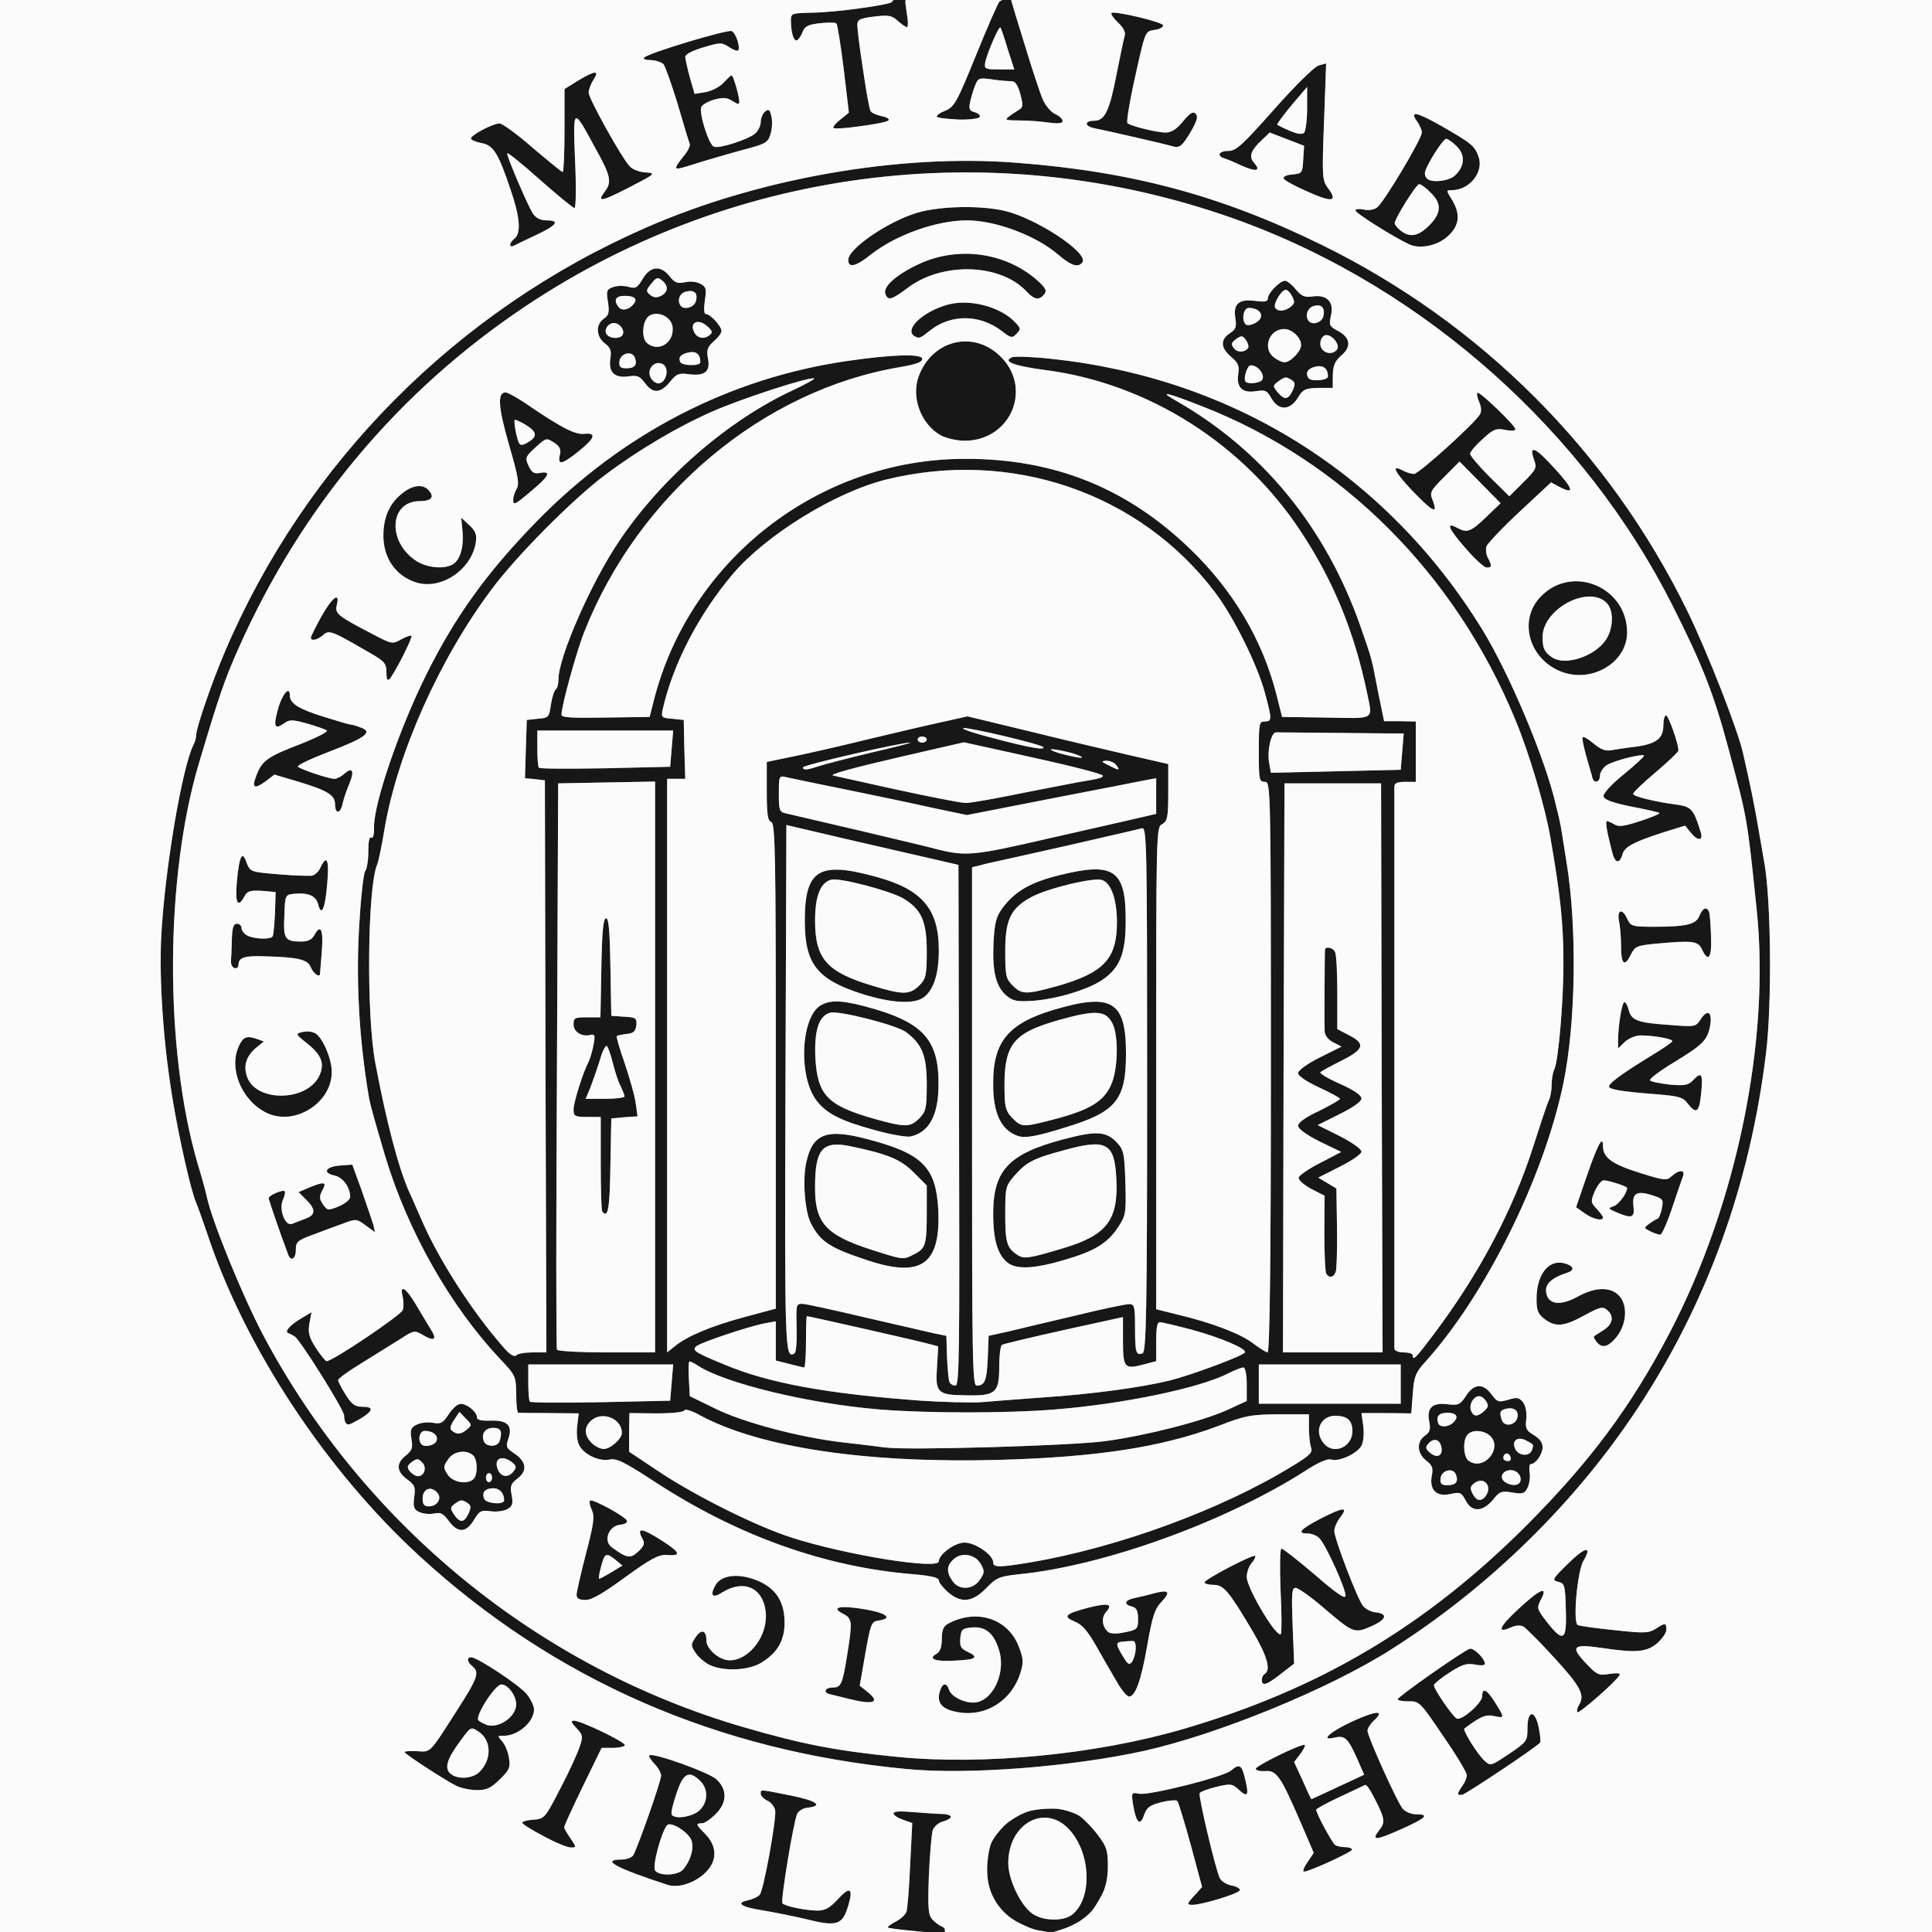 <!DOCTYPE svg PUBLIC "-//W3C//DTD SVG 20010904//EN" "http://www.w3.org/TR/2001/REC-SVG-20010904/DTD/svg10.dtd">
<svg version="1.0" xmlns="http://www.w3.org/2000/svg" width="640px" height="640px" viewBox="0 0 6400 6400" preserveAspectRatio="xMidYMid meet">
<rect x="0" y="0" width="6400" height="6400" fill="#808080" stroke="none"/>
<g id="layer101" fill="#171717" fill-rule="evenodd">
<path d="M3130 6400 L3095 6400L3060 6400L3060 6400 L3002 6394C2971 6391,2943 6387,2941 6385 C2939 6383,2951 6374,2968 6365 C2984 6357,3000 6342,3003 6332 C3006 6322,3012 6253,3015 6177 L3022 6039 2991 6028 C2974 6022,2960 6013,2960 6007 C2960 6000,2983 5999,3027 6003 C3064 6006,3107 6009,3122 6009 C3137 6009,3150 6014,3150 6018 C3150 6023,3138 6030,3124 6034 C3110 6037,3095 6050,3090 6062 C3086 6075,3080 6143,3077 6213 C3073 6326,3075 6345,3090 6360 C3099 6369,3112 6379,3118 6381 C3124 6383,3130 6388,3130 6392 L3130 6400" />
<path d="M3480 6400 L3470 6400 L3437 6394C3419 6391,3385 6376,3360 6361 C3332 6344,3308 6318,3293 6290 C3277 6260,3270 6230,3270 6193 C3270 6163,3276 6124,3283 6107 C3290 6089,3313 6060,3333 6042 C3353 6025,3388 6005,3412 5999 C3435 5993,3476 5990,3503 5992 C3529 5995,3563 6006,3578 6017 C3592 6027,3619 6055,3637 6079 C3665 6116,3670 6129,3670 6181 C3670 6221,3663 6252,3650 6277 C3639 6298,3624 6322,3617 6330 C3610 6339,3592 6354,3577 6364 C3561 6374,3536 6386,3519 6391 L3490 6400M3421 6340 C3382 6314,3340 6227,3340 6172 C3340 6038,3466 5972,3545 6064 C3615 6144,3618 6291,3551 6343 C3522 6365,3456 6364,3421 6340 " />
<path d="M2677 6359 C2632 6348,2565 6335,2530 6329 C2454 6317,2435 6304,2478 6295 C2494 6291,2512 6283,2517 6276 C2530 6260,2572 6027,2568 5998 C2566 5985,2554 5970,2542 5965 C2530 5959,2520 5949,2520 5942 C2520 5927,2515 5927,2620 5948 C2705 5965,2728 5982,2677 5988 C2662 5989,2646 5998,2641 6008 C2629 6032,2585 6298,2592 6305 C2601 6315,2671 6329,2708 6329 C2733 6329,2748 6321,2775 6292 C2815 6248,2827 6254,2811 6309 C2792 6376,2774 6383,2677 6359 " />
<path d="M3956 6280 L3982 6251 3945 6113 C3924 6037,3904 5971,3900 5966 C3896 5962,3872 5964,3847 5970 C3809 5980,3799 5987,3790 6012 C3777 6051,3764 6039,3754 5981 C3747 5937,3748 5937,3774 5942 C3808 5948,4055 5886,4078 5865 C4106 5841,4114 5846,4125 5895 C4138 5949,4133 5956,4103 5928 C4082 5909,4077 5908,4030 5919 C4002 5926,3977 5935,3974 5940 C3969 5949,4027 6195,4041 6222 C4046 6232,4064 6243,4080 6246 C4097 6249,4109 6257,4107 6262 C4103 6273,3982 6310,3950 6310 C3931 6310,3931 6307,3956 6280 " />
<path d="M2212 6244 C2040 6188,1988 6160,2059 6160 C2074 6160,2091 6154,2097 6147 C2109 6130,2190 5901,2190 5882 C2190 5873,2180 5855,2168 5843 C2156 5830,2148 5817,2151 5815 C2161 5804,2348 5871,2373 5894 C2410 5928,2409 5972,2370 6010 C2354 6026,2334 6040,2325 6040 C2304 6040,2305 6044,2334 6073 C2366 6105,2375 6141,2358 6175 C2334 6223,2259 6259,2212 6244 M2170 6196 C2160 6183,2191 6067,2210 6046 C2222 6033,2279 6068,2290 6095 C2300 6121,2289 6161,2264 6192 C2247 6213,2184 6216,2170 6196 M2225 6011 C2222 6006,2229 5975,2241 5941 C2263 5873,2283 5863,2320 5900 C2348 5928,2345 5973,2315 5999 C2289 6020,2234 6027,2225 6011 " />
<path d="M4331 6169 L4352 6138 4310 6040 C4242 5883,4229 5864,4191 5867 C4174 5868,4160 5865,4160 5859 C4160 5850,4301 5780,4321 5780 C4326 5780,4320 5793,4309 5808 L4287 5837 4315 5898 C4330 5932,4343 5960,4344 5960 C4346 5960,4385 5941,4433 5919 L4519 5879 4494 5822 C4465 5758,4455 5748,4421 5756 C4369 5769,4408 5735,4483 5701 C4563 5665,4589 5665,4551 5700 C4539 5711,4530 5726,4530 5733 C4530 5752,4629 5972,4647 5992 C4656 6002,4675 6010,4691 6010 C4736 6010,4725 6022,4647 6057 C4558 6097,4541 6099,4568 6064 C4590 6036,4589 6026,4549 5949 C4538 5927,4526 5911,4522 5913 C4518 5915,4480 5933,4437 5953 C4394 5973,4360 5992,4360 5995 C4360 6007,4413 6105,4423 6112 C4429 6116,4445 6119,4457 6119 C4469 6119,4479 6123,4479 6127 C4479 6135,4337 6200,4320 6200 C4314 6200,4319 6186,4331 6169 " />
<path d="M1800 6082 C1761 6062,1730 6042,1730 6038 C1730 6034,1746 6029,1767 6028 C1804 6025,1806 6022,1856 5925 C1885 5870,1913 5808,1920 5787 C1932 5752,1931 5747,1909 5724 C1891 5705,1890 5700,1902 5700 C1924 5700,2070 5770,2070 5781 C2070 5785,2052 5790,2031 5790 L1993 5790 1931 5917 C1897 5987,1869 6048,1869 6053 C1869 6058,1879 6074,1890 6090 C1910 6120,1910 6120,1890 6120 C1879 6120,1838 6103,1800 6082 " />
<path d="M4830 5942 C4830 5938,4837 5926,4845 5915 C4853 5904,4859 5889,4859 5880 C4859 5872,4824 5813,4780 5750 C4704 5637,4701 5635,4666 5636 C4646 5636,4630 5633,4630 5629 C4630 5621,4842 5472,4868 5462 C4881 5457,4919 5494,4919 5512 C4919 5517,4904 5518,4886 5514 C4858 5509,4843 5514,4801 5541 C4773 5559,4750 5578,4750 5582 C4749 5595,4814 5689,4826 5693 C4843 5700,4910 5641,4910 5619 C4910 5589,4925 5596,4951 5637 C4985 5692,4985 5692,4951 5685 C4922 5678,4904 5686,4851 5726 C4844 5731,4896 5814,4918 5833 C4938 5851,4939 5850,4999 5810 C5058 5770,5060 5768,5060 5724 C5060 5664,5085 5663,5097 5722 C5102 5745,5104 5768,5102 5772 C5097 5783,4864 5938,4845 5945 C4836 5947,4830 5946,4830 5942 " />
<path d="M1512 5916 C1474 5897,1340 5810,1340 5804 C1340 5801,1358 5800,1381 5801 C1428 5804,1421 5811,1515 5664 C1583 5558,1589 5540,1565 5520 C1547 5505,1545 5490,1561 5490 C1581 5490,1719 5581,1744 5611 C1758 5628,1769 5651,1769 5663 C1769 5704,1716 5750,1669 5750 C1648 5750,1647 5750,1663 5768 C1673 5779,1683 5803,1686 5823 C1691 5855,1688 5863,1656 5894 C1627 5923,1612 5930,1580 5930 C1558 5930,1527 5923,1512 5916 M1493 5876 C1471 5858,1480 5827,1525 5767 C1559 5720,1560 5719,1585 5736 C1628 5764,1630 5828,1589 5869 C1567 5892,1517 5896,1493 5876 M1612 5714 C1602 5710,1590 5704,1585 5699 C1572 5686,1640 5580,1661 5580 C1682 5580,1710 5616,1710 5646 C1710 5687,1652 5727,1612 5714 " />
<path d="M3002 5860 C2377 5801,1838 5566,1390 5155 C1080 4871,810 4462,686 4085 C671 4041,655 3996,650 3985 C634 3951,591 3762,570 3630 C541 3453,527 3245,534 3105 C545 2886,603 2542,641 2467 C646 2458,650 2443,650 2434 C650 2411,703 2257,745 2159 C1012 1532,1513 1028,2140 754 C2511 591,2979 509,3365 539 C3749 568,4046 648,4378 811 C4906 1070,5331 1495,5590 2025 C5655 2158,5757 2418,5774 2495 C5798 2600,5812 2668,5825 2745 C5834 2794,5842 2846,5845 2860 C5867 2986,5870 3330,5850 3490 C5797 3924,5655 4316,5425 4665 C5218 4979,4934 5257,4610 5463 C4403 5595,4036 5745,3790 5800 C3548 5853,3206 5880,3002 5860 M2973 5820 C2771 5800,2657 5778,2465 5722 C1786 5525,1207 5053,873 4425 C803 4293,701 4042,685 3964 C683 3953,670 3905,655 3856 C544 3476,546 2904,660 2525 C724 2310,744 2251,790 2148 C998 1680,1321 1295,1740 1015 C2443 545,3324 442,4120 736 C4723 960,5250 1430,5540 2005 C5639 2201,5677 2298,5725 2477 C5789 2715,5787 2703,5819 3011 C5865 3446,5753 3990,5531 4415 C5401 4663,5267 4842,5055 5055 C4721 5388,4371 5596,3918 5728 C3631 5812,3258 5848,2973 5820 M3169 5671 C3116 5661,3100 5637,3116 5595 C3124 5574,3137 5575,3144 5598 C3151 5619,3190 5640,3224 5640 C3286 5640,3333 5545,3310 5468 C3293 5411,3266 5388,3221 5391 C3188 5394,3184 5397,3181 5427 C3179 5454,3183 5461,3204 5471 C3245 5490,3234 5498,3164 5501 C3097 5505,3072 5495,3103 5478 C3114 5472,3120 5455,3120 5429 C3120 5399,3125 5387,3142 5378 C3236 5328,3340 5362,3375 5455 C3390 5493,3391 5507,3381 5539 C3352 5635,3263 5690,3169 5671 M2817 5629 C2794 5623,2764 5616,2752 5613 C2725 5608,2731 5590,2760 5590 C2786 5590,2791 5578,2806 5485 C2824 5372,2824 5362,2793 5346 C2750 5324,2782 5317,2865 5331 C2936 5343,2959 5361,2912 5368 C2886 5371,2884 5377,2864 5492 L2848 5584 2874 5605 C2917 5639,2894 5648,2817 5629 M3706 5582 C3694 5561,3663 5509,3639 5466 C3605 5405,3587 5383,3561 5372 C3519 5355,3528 5346,3604 5326 C3672 5309,3688 5313,3664 5340 C3647 5359,3651 5390,3672 5407 C3680 5412,3701 5413,3727 5407 C3767 5399,3770 5396,3770 5363 C3770 5336,3765 5326,3750 5322 C3721 5315,3725 5301,3757 5294 C3772 5291,3802 5284,3823 5278 C3873 5265,3879 5273,3847 5307 C3825 5330,3817 5355,3800 5453 C3780 5567,3761 5620,3740 5620 C3734 5620,3719 5603,3706 5582 M3720 5487 C3695 5446,3695 5440,3720 5438 C3731 5437,3745 5436,3752 5436 C3767 5434,3765 5481,3750 5505 C3741 5517,3736 5514,3720 5487 M4180 5565 C4180 5557,4184 5548,4190 5545 C4211 5531,4197 5484,4148 5401 C4069 5268,4053 5250,4019 5250 C4003 5250,3990 5246,3990 5242 C3990 5232,4151 5148,4158 5154 C4160 5157,4155 5168,4146 5178 C4137 5188,4130 5209,4130 5224 C4130 5261,4229 5427,4243 5413 C4246 5410,4246 5345,4242 5268 C4239 5188,4240 5130,4245 5130 C4250 5130,4300 5169,4355 5216 C4423 5275,4455 5298,4457 5287 C4461 5270,4395 5123,4372 5097 C4363 5087,4346 5080,4333 5080 C4295 5080,4306 5067,4372 5032 C4450 4992,4468 4990,4440 5026 C4429 5040,4420 5061,4420 5071 C4420 5097,4498 5301,4516 5321 C4525 5331,4543 5340,4557 5341 C4599 5346,4593 5365,4543 5387 C4486 5412,4484 5411,4381 5323 C4340 5288,4300 5260,4292 5260 C4279 5260,4278 5279,4282 5385 L4287 5511 4243 5545 C4196 5582,4180 5587,4180 5565 M2350 5515 C2334 5507,2313 5489,2304 5475 C2288 5451,2288 5448,2304 5424 C2323 5395,2340 5400,2340 5434 C2340 5463,2383 5500,2417 5500 C2484 5500,2547 5414,2536 5336 C2526 5258,2462 5231,2391 5276 C2360 5296,2351 5285,2370 5251 C2390 5216,2450 5210,2514 5238 C2572 5264,2599 5308,2599 5375 C2599 5433,2577 5473,2525 5506 C2483 5534,2397 5538,2350 5515 M1910 5283 C1910 5274,1924 5213,1941 5147 C1967 5048,1970 5024,1961 5003 C1954 4989,1951 4974,1955 4971 C1962 4964,2073 5024,2077 5038 C2079 5044,2068 5050,2053 5051 C2016 5056,1998 5104,2026 5125 C2076 5162,2088 5164,2114 5140 C2133 5122,2137 5113,2129 5099 C2107 5058,2124 5060,2195 5105 C2255 5144,2258 5155,2207 5151 C2181 5150,2155 5164,2072 5224 C1998 5278,1961 5300,1940 5300 C1918 5300,1910 5295,1910 5283 M1991 5190 C2003 5144,2008 5142,2040 5168 L2062 5186 2026 5208 C2006 5220,1987 5230,1985 5230 C1982 5230,1985 5212,1991 5190 M3140 5274 C3123 5259,3110 5242,3110 5235 C3110 5226,3084 5220,3027 5215 C2731 5191,2442 5087,2168 4908 C2067 4842,2042 4830,2019 4835 C1985 4842,1935 4819,1919 4788 C1912 4776,1909 4748,1912 4724 L1917 4682 1821 4681 C1768 4681,1721 4680,1717 4680 C1713 4680,1710 4652,1710 4619 C1709 4559,1709 4557,1656 4501 C1492 4327,1351 4079,1276 3830 C1241 3711,1228 3666,1223 3640 C1189 3443,1178 3239,1191 3050 C1196 2964,1205 2890,1210 2885 C1215 2880,1220 2851,1220 2822 C1220 2789,1223 2771,1230 2775 C1236 2778,1240 2764,1239 2739 C1239 2658,1324 2412,1412 2235 C1508 2042,1611 1899,1774 1731 C2060 1437,2415 1253,2805 1196 C2956 1174,3055 1171,3055 1189 C3055 1200,3034 1207,2982 1216 C2528 1292,2116 1637,1936 2092 C1910 2156,1860 2339,1860 2367 C1859 2377,1891 2379,2006 2377 L2152 2375 2166 2320 C2284 1854,2713 1520,3196 1520 C3491 1519,3732 1616,3941 1817 C4085 1955,4183 2121,4229 2303 L4247 2375 4393 2377 C4558 2380,4547 2387,4529 2297 C4486 2092,4418 1926,4310 1762 C4118 1469,3802 1270,3464 1226 C3358 1212,3318 1197,3354 1183 C3364 1180,3423 1182,3485 1189 C4087 1253,4594 1572,4910 2085 C5001 2233,5122 2521,5155 2671 C5158 2681,5162 2700,5165 2712 C5168 2724,5172 2746,5174 2760 C5176 2773,5183 2816,5189 2854 C5225 3072,5220 3389,5179 3588 C5114 3901,4921 4291,4720 4513 C4689 4547,4684 4561,4680 4617 L4675 4682 4592 4681 L4510 4681 4516 4724 C4519 4749,4517 4776,4510 4789 C4496 4815,4436 4843,4410 4835 C4398 4831,4367 4844,4323 4873 C4058 5042,3657 5187,3375 5215 C3310 5222,3301 5226,3267 5261 C3221 5308,3184 5312,3140 5274 M3155 5237 C3134 5207,3136 5186,3159 5165 C3186 5141,3230 5148,3249 5181 C3262 5204,3262 5210,3246 5233 C3224 5267,3176 5269,3155 5237 M3290 5175 C3290 5151,3231 5110,3195 5110 C3163 5110,3110 5149,3110 5172 C3110 5201,2800 5151,2621 5093 C2508 5057,2309 4958,2189 4879 L2084 4809 2084 4745 L2085 4681 2174 4682 C2226 4682,2265 4678,2267 4672 C2269 4666,2294 4674,2322 4690 C2521 4796,2874 4848,3310 4836 C3635 4827,3848 4794,4035 4724 C4125 4689,4144 4686,4235 4685 L4336 4685 4336 4730 C4336 4754,4339 4784,4343 4795 C4349 4811,4340 4821,4282 4856 C4050 4999,3708 5125,3417 5175 C3308 5193,3290 5193,3290 5175 M1960 4780 C1935 4755,1934 4728,1958 4706 C1995 4673,2060 4699,2060 4747 C2060 4766,2022 4800,2000 4800 C1989 4800,1971 4791,1960 4780 M2932 4795 C2911 4792,2852 4785,2800 4779 C2653 4763,2461 4712,2367 4665 L2285 4625 2282 4567 C2280 4535,2281 4510,2284 4510 C2288 4510,2300 4516,2312 4524 C2403 4583,2681 4650,2913 4669 C3072 4682,3337 4682,3495 4669 C3721 4651,3975 4598,4070 4549 C4091 4538,4113 4530,4119 4530 C4125 4530,4130 4553,4130 4585 L4130 4641 4067 4670 C3986 4707,3801 4755,3661 4774 C3550 4789,3008 4805,2932 4795 M4385 4781 C4352 4742,4374 4690,4423 4690 C4463 4690,4480 4705,4480 4741 C4480 4794,4417 4821,4385 4781 M1755 4643 C1752 4639,1750 4610,1750 4578 L1750 4520 1990 4520 L2230 4520 2225 4580 L2220 4640 1990 4645 C1863 4647,1757 4647,1755 4643 M3052 4640 C2739 4617,2546 4582,2399 4520 C2304 4481,2292 4473,2305 4461 C2317 4448,2480 4394,2532 4384 L2570 4377 2570 4442 L2570 4507 2614 4518 C2638 4524,2661 4530,2664 4530 C2667 4530,2670 4491,2670 4445 C2670 4398,2671 4360,2673 4360 C2680 4360,3033 4440,3070 4450 L3108 4460 3104 4528 C3098 4613,3105 4621,3196 4622 C3297 4625,3310 4615,3310 4530 C3310 4492,3314 4458,3319 4455 C3324 4452,3416 4430,3524 4406 L3720 4363 3720 4441 C3720 4531,3725 4537,3788 4520 L3830 4509 3830 4444 C3830 4399,3833 4380,3842 4380 C3849 4380,3895 4391,3945 4404 C4044 4431,4131 4468,4124 4480 C4117 4492,3944 4556,3875 4573 C3782 4596,3620 4618,3457 4629 C3376 4635,3283 4642,3250 4645 C3217 4647,3128 4645,3052 4640 M4170 4585 L4170 4520 4405 4520 L4640 4520 4640 4585 L4640 4650 4405 4650 L4170 4650 4170 4585 M3145 4577 C3142 4570,3139 4533,3137 4495 L3135 4425 3095 4417 C3073 4412,2969 4388,2865 4364 C2760 4339,2667 4319,2657 4319 C2637 4320,2637 4319,2639 4411 C2640 4448,2637 4480,2632 4483 C2600 4503,2599 4479,2602 3603 L2605 2733 2725 2761 C2791 2777,2919 2806,3010 2827 L3175 2865 3177 3727 C3179 4488,3178 4590,3165 4590 C3156 4590,3147 4584,3145 4577 M2877 4176 C2749 4134,2718 4114,2686 4052 C2666 4013,2658 3907,2671 3850 C2692 3754,2739 3737,2879 3775 C3056 3822,3100 3867,3108 4005 C3117 4187,3054 4234,2877 4176 M2887 4140 C2735 4091,2699 4051,2700 3931 C2700 3806,2725 3778,2817 3797 C2941 3823,2983 3840,3027 3884 L3070 3927 3070 4017 C3070 4124,3066 4136,3028 4155 C2991 4174,2994 4174,2887 4140 M2899 3744 C2785 3713,2738 3689,2705 3646 C2643 3565,2653 3365,2721 3329 C2756 3310,2800 3314,2902 3344 C3059 3391,3109 3449,3109 3587 C3110 3694,3078 3752,3015 3765 C3001 3767,2949 3758,2899 3744 M2895 3706 C2741 3662,2708 3628,2701 3504 C2697 3415,2712 3366,2749 3355 C2776 3346,2967 3395,3000 3418 C3054 3458,3070 3495,3070 3591 C3070 3673,3067 3682,3045 3705 C3014 3735,3000 3735,2895 3706 M2854 3292 C2706 3244,2666 3193,2666 3050 C2666 2880,2713 2852,2904 2905 C3054 2946,3110 3011,3110 3147 C3110 3227,3093 3278,3061 3303 C3029 3328,2952 3323,2854 3292 M2889 3265 C2739 3220,2700 3176,2700 3050 C2700 2968,2718 2923,2754 2914 C2782 2907,2946 2950,2992 2976 C3052 3012,3070 3051,3070 3151 C3070 3233,3067 3242,3045 3265 C3013 3296,2990 3296,2889 3265 M3220 3731 L3220 2873 3272 2860 C3301 2854,3424 2826,3545 2799 C3666 2771,3772 2747,3782 2744 C3799 2738,3800 2784,3800 3608 C3800 4345,3797 4478,3785 4483 C3763 4491,3760 4480,3760 4398 C3760 4327,3758 4320,3740 4320 C3730 4320,3647 4337,3558 4359 C3468 4380,3368 4404,3335 4412 L3275 4425 3272 4500 C3269 4574,3262 4590,3235 4590 C3221 4590,3220 4487,3220 3731 M3338 4183 C3305 4157,3290 4107,3290 4021 C3290 3877,3341 3822,3523 3774 C3632 3745,3665 3747,3701 3786 C3722 3809,3725 3821,3728 3918 C3731 4019,3729 4027,3704 4065 C3669 4118,3628 4144,3525 4174 C3426 4203,3368 4206,3338 4183 M3372 4158 C3335 4135,3330 4116,3330 4023 C3330 3933,3331 3929,3361 3894 C3400 3850,3424 3837,3522 3811 C3666 3771,3692 3785,3698 3905 C3705 4041,3667 4091,3525 4134 C3409 4169,3392 4171,3372 4158 M3372 3763 C3316 3744,3289 3687,3290 3587 C3290 3451,3340 3390,3491 3345 C3683 3288,3730 3316,3730 3490 C3730 3644,3697 3684,3528 3735 C3433 3765,3395 3771,3372 3763 M3355 3705 C3335 3686,3329 3669,3328 3632 C3323 3460,3349 3424,3511 3378 C3630 3345,3663 3347,3685 3390 C3706 3431,3704 3544,3680 3595 C3656 3648,3611 3676,3499 3706 C3388 3735,3385 3735,3355 3705 M3335 3299 C3299 3269,3287 3219,3291 3124 C3295 3053,3300 3036,3323 3005 C3364 2952,3414 2923,3506 2900 C3690 2854,3730 2880,3729 3052 C3729 3158,3710 3207,3650 3247 C3604 3278,3502 3309,3425 3315 C3369 3319,3356 3316,3335 3299 M3355 3265 C3332 3242,3330 3233,3330 3151 C3330 3048,3347 3010,3414 2973 C3465 2944,3621 2906,3650 2915 C3680 2924,3700 2978,3700 3055 C3700 3176,3657 3222,3504 3266 C3399 3295,3385 3295,3355 3265 M1666 4461 C1562 4342,1453 4172,1396 4040 C1380 4004,1362 3961,1354 3945 C1320 3867,1281 3721,1244 3525 C1213 3369,1217 2941,1249 2865 C1254 2854,1265 2800,1274 2745 C1316 2497,1455 2184,1628 1953 C1710 1842,1899 1652,2005 1573 C2114 1491,2246 1413,2360 1363 C2455 1321,2688 1245,2697 1254 C2699 1256,2668 1273,2628 1292 C2412 1392,2193 1582,2052 1791 C1959 1928,1850 2177,1850 2250 C1850 2265,1846 2281,1841 2284 C1836 2287,1829 2309,1825 2334 C1819 2377,1817 2378,1781 2381 L1745 2385 1742 2481 L1739 2578 1772 2581 L1805 2585 1807 3532 L1810 4480 1765 4480 C1740 4480,1715 4484,1710 4490 C1703 4496,1688 4487,1666 4461 M4680 4490 C4680 4484,4666 4480,4650 4480 C4632 4480,4619 4474,4619 4467 C4619 4458,4619 2828,4619 2607 C4619 2594,4628 2590,4655 2590 L4690 2590 4690 2490 L4690 2390 4637 2389 L4585 2389 4566 2297 C4542 2173,4546 2188,4505 2070 C4390 1745,4181 1490,3895 1327 C3835 1293,3863 1299,3985 1347 C4447 1528,4819 1900,5018 2380 C5065 2492,5118 2671,5136 2775 C5169 2965,5179 3060,5179 3184 C5180 3313,5162 3517,5149 3542 C5144 3551,5140 3575,5140 3595 C5140 3614,5135 3638,5130 3647 C5125 3657,5103 3723,5080 3795 C5013 4007,4899 4222,4748 4422 C4690 4499,4680 4509,4680 4490 M1845 4471 C1842 4466,1842 4042,1845 3528 L1849 2595 2009 2592 L2170 2589 2170 3534 L2170 4480 2010 4480 C1922 4480,1847 4476,1845 4471 M1995 4013 C1992 4009,1990 3937,1990 3853 L1990 3700 1945 3700 C1903 3700,1900 3697,1900 3675 C1900 3652,1931 3553,1949 3519 C1958 3502,1972 3444,1969 3432 C1968 3428,1963 3426,1957 3428 C1929 3436,1900 3419,1900 3394 C1900 3372,1903 3370,1944 3370 L1989 3370 1992 3208 C1994 3091,1998 3045,2007 3042 C2016 3039,2020 3078,2022 3201 L2025 3365 2068 3368 C2107 3370,2110 3373,2108 3397 C2105 3417,2098 3423,2076 3425 C2060 3427,2046 3430,2043 3432 C2041 3434,2053 3476,2070 3524 C2086 3572,2103 3631,2106 3655 L2112 3698 2068 3701 L2025 3705 2022 3862 C2020 4005,2014 4038,1995 4013 M1956 3602 C1964 3581,1978 3541,1987 3512 C1995 3483,2006 3462,2010 3465 C2014 3467,2023 3493,2030 3521 C2037 3549,2048 3584,2056 3598 C2063 3613,2069 3628,2069 3632 C2069 3636,2040 3640,2005 3640 L1940 3640 1956 3602 M2210 3530 L2210 2580 2240 2580 L2270 2580 2267 2482 L2265 2385 2227 2381 C2192 2378,2190 2377,2195 2351 C2229 2200,2314 2036,2428 1901 C2538 1772,2766 1631,2934 1589 C3349 1486,3777 1632,4027 1965 C4086 2043,4164 2200,4189 2291 C4214 2382,4214 2390,4190 2390 C4171 2390,4170 2396,4170 2490 C4170 2583,4171 2590,4190 2590 C4209 2590,4210 2596,4210 3535 C4210 4193,4206 4480,4199 4480 C4193 4479,4172 4466,4151 4450 C4111 4419,4016 4382,3902 4355 L3830 4337 3830 3539 C3830 2750,3830 2740,3850 2730 C3867 2720,3870 2709,3870 2625 L3870 2531 3752 2504 C3687 2489,3538 2454,3420 2425 L3205 2373 3120 2392 C3073 2402,2963 2428,2875 2449 C2787 2471,2675 2496,2627 2506 L2540 2524 2540 2621 C2540 2697,2543 2719,2555 2723 C2568 2728,2570 2827,2570 3532 L2570 4335 2466 4363 C2358 4392,2276 4426,2235 4460 L2210 4480 2210 3530 M4252 3537 L4255 2595 4415 2595 L4575 2595 4577 3537 L4580 4480 4415 4480 L4250 4480 4252 3537 M4393 4219 C4390 4213,4387 4152,4387 4085 L4388 3961 4343 3938 C4319 3925,4300 3908,4302 3901 C4303 3894,4336 3871,4374 3852 L4443 3816 4371 3781 C4327 3759,4300 3739,4300 3729 C4300 3719,4326 3700,4370 3680 C4408 3661,4439 3643,4439 3640 C4439 3637,4408 3620,4369 3602 C4328 3583,4300 3564,4300 3555 C4300 3546,4330 3524,4372 3503 L4444 3467 4417 3453 C4400 3445,4389 3430,4388 3417 C4387 3397,4388 3166,4389 3147 C4390 3133,4417 3139,4423 3155 C4427 3164,4430 3225,4430 3290 L4430 3409 4470 3430 C4524 3458,4519 3476,4443 3514 C4409 3531,4378 3548,4374 3552 C4370 3555,4399 3573,4438 3590 C4485 3611,4510 3628,4510 3639 C4510 3649,4483 3668,4437 3691 L4365 3727 4437 3763 C4478 3784,4510 3806,4510 3815 C4510 3823,4478 3845,4438 3865 L4367 3901 4397 3919 L4427 3937 4429 4066 C4430 4137,4428 4203,4425 4212 C4419 4232,4403 4235,4393 4219 M3107 2814 C3056 2800,2685 2713,2602 2694 C2582 2690,2580 2683,2580 2629 C2580 2572,2581 2569,2602 2574 C2614 2577,2701 2595,2795 2614 C2888 2633,3018 2660,3084 2675 L3203 2700 3489 2644 C3646 2614,3787 2586,3802 2583 L3830 2578 3830 2637 L3830 2696 3757 2713 C3717 2722,3587 2752,3467 2779 C3229 2834,3199 2837,3107 2814 M2967 2615 C2856 2590,2762 2570,2760 2569 C2744 2566,2824 2544,2997 2504 L3193 2459 3334 2490 C3541 2535,3643 2561,3653 2569 C3657 2574,3639 2580,3613 2584 C3586 2588,3489 2607,3397 2625 C3305 2644,3216 2660,3200 2660 C3183 2660,3078 2639,2967 2615 M4204 2526 C4197 2486,4211 2424,4228 2426 C4234 2426,4332 2427,4445 2428 L4650 2430 4645 2490 L4640 2550 4425 2555 L4210 2560 4204 2526 M1785 2543 C1782 2539,1780 2510,1780 2478 L1780 2420 2005 2420 L2230 2420 2225 2480 L2220 2540 2005 2545 C1886 2547,1787 2547,1785 2543 M2660 2542 C2660 2534,2993 2458,3015 2460 C3020 2461,2960 2476,2882 2494 C2804 2513,2726 2533,2709 2539 C2674 2551,2660 2552,2660 2542 M3672 2535 C3647 2523,3647 2521,3666 2520 C3677 2520,3692 2526,3698 2535 C3712 2553,3707 2553,3672 2535 M3512 2496 C3486 2488,3474 2482,3485 2482 C3496 2482,3526 2488,3552 2495 C3578 2503,3591 2510,3580 2510 C3569 2510,3538 2503,3512 2496 M3297 2447 C3230 2430,3182 2414,3191 2412 C3207 2408,3451 2466,3456 2475 C3464 2486,3410 2477,3297 2447 M3040 2450 C3040 2444,3046 2440,3055 2440 C3063 2440,3070 2444,3070 2450 C3070 2455,3063 2460,3055 2460 C3046 2460,3040 2455,3040 2450 M1487 5039 C1468 5013,1460 5009,1436 5014 C1421 5017,1399 5014,1387 5008 C1371 5000,1368 4991,1372 4960 C1377 4926,1374 4919,1348 4900 C1313 4874,1312 4847,1344 4822 C1365 4805,1368 4796,1363 4767 C1358 4737,1361 4729,1379 4720 C1392 4713,1416 4710,1433 4713 C1460 4718,1467 4714,1485 4687 C1496 4669,1513 4653,1523 4651 C1543 4647,1580 4676,1580 4695 C1580 4704,1594 4707,1626 4706 C1681 4704,1699 4723,1684 4766 C1675 4792,1677 4797,1704 4815 C1744 4842,1748 4872,1714 4898 C1692 4915,1689 4923,1695 4953 C1700 4982,1698 4990,1679 5000 C1667 5006,1642 5009,1624 5006 C1594 5002,1588 5005,1570 5035 C1544 5078,1517 5079,1487 5039 M1504 5017 C1491 4997,1491 4993,1506 4982 C1526 4967,1530 4967,1549 4979 C1561 4987,1561 4993,1552 5014 C1537 5045,1524 5046,1504 5017 M1400 4964 C1400 4933,1426 4921,1447 4943 C1466 4962,1450 4990,1420 4990 C1405 4990,1400 4983,1400 4964 M1604 4965 C1595 4944,1607 4930,1634 4930 C1655 4930,1670 4946,1670 4970 C1670 4986,1610 4981,1604 4965 M1483 4885 C1468 4861,1468 4858,1484 4835 C1501 4807,1546 4800,1568 4822 C1582 4836,1583 4881,1570 4898 C1551 4919,1501 4912,1483 4885 M1610 4895 C1610 4886,1614 4880,1620 4880 C1625 4880,1630 4886,1630 4895 C1630 4903,1625 4910,1620 4910 C1614 4910,1610 4903,1610 4895 M1357 4873 C1347 4860,1349 4855,1364 4843 C1381 4831,1386 4831,1398 4844 C1415 4860,1406 4890,1385 4890 C1376 4890,1364 4882,1357 4873 M1651 4872 C1633 4834,1659 4817,1695 4843 C1710 4855,1712 4860,1702 4873 C1686 4895,1662 4894,1651 4872 M1395 4783 C1383 4767,1391 4740,1407 4740 C1435 4740,1453 4756,1446 4773 C1440 4789,1404 4796,1395 4783 M1603 4775 C1593 4750,1607 4730,1634 4730 C1659 4730,1665 4741,1655 4774 C1648 4794,1611 4794,1603 4775 M1498 4740 C1489 4734,1491 4724,1504 4704 L1522 4677 1543 4699 C1563 4719,1564 4721,1547 4735 C1527 4752,1514 4753,1498 4740 M4855 4970 C4841 4944,4837 4942,4805 4949 C4759 4960,4734 4935,4743 4889 C4748 4863,4745 4854,4724 4838 C4694 4814,4692 4776,4720 4756 C4737 4744,4740 4735,4734 4707 C4726 4663,4746 4645,4797 4652 C4830 4656,4837 4653,4855 4626 C4882 4583,4912 4581,4940 4618 C4960 4645,4964 4646,4996 4637 C5025 4628,5032 4629,5045 4645 C5054 4657,5058 4678,5056 4701 C5052 4732,5056 4739,5081 4754 C5100 4765,5110 4779,5110 4794 C5110 4817,5087 4850,5071 4850 C5066 4850,5065 4862,5067 4878 C5070 4894,5066 4917,5060 4929 C5050 4948,5043 4950,5009 4944 C4973 4938,4967 4941,4945 4969 C4911 5009,4875 5010,4855 4970 M4878 4948 C4869 4930,4870 4924,4884 4913 C4917 4889,4946 4925,4920 4958 C4905 4975,4891 4972,4878 4948 M4772 4897 C4775 4870,4814 4860,4823 4885 C4832 4908,4823 4920,4795 4920 C4775 4920,4770 4915,4772 4897 M4985 4909 C4965 4895,4977 4870,5005 4870 C5027 4870,5044 4893,5035 4910 C5028 4923,5003 4922,4985 4909 M4865 4839 C4847 4826,4845 4768,4862 4752 C4877 4736,4910 4737,4932 4753 C4983 4792,4917 4876,4865 4839 M4980 4830 C4980 4813,4997 4809,5003 4825 C5007 4834,5004 4840,4995 4840 C4986 4840,4980 4835,4980 4830 M4739 4814 C4723 4801,4721 4795,4730 4784 C4747 4763,4767 4766,4774 4790 C4782 4820,4763 4833,4739 4814 M5020 4801 C5006 4774,5026 4757,5054 4771 C5082 4786,5081 4784,5075 4803 C5068 4825,5032 4824,5020 4801 M4764 4714 C4757 4691,4767 4680,4795 4680 C4822 4680,4832 4691,4819 4707 C4803 4728,4770 4731,4764 4714 M4975 4704 C4966 4678,4969 4672,4988 4667 C5016 4660,5033 4674,5026 4698 C5018 4723,4982 4727,4975 4704 M4873 4673 C4865 4654,4881 4625,4900 4625 C4907 4625,4917 4632,4923 4642 C4932 4655,4930 4662,4917 4674 C4895 4694,4881 4694,4873 4673 M1145 4713 C1142 4709,1140 4699,1140 4689 C1140 4671,995 4439,976 4427 C970 4423,960 4418,955 4416 C941 4411,961 4389,1000 4366 L1032 4347 1025 4384 C1020 4414,1023 4428,1046 4465 C1062 4489,1078 4509,1082 4509 C1101 4510,1329 4356,1334 4340 C1338 4329,1337 4310,1334 4295 C1323 4252,1345 4266,1378 4322 C1395 4351,1417 4387,1426 4402 C1449 4437,1440 4445,1402 4423 C1373 4406,1372 4406,1324 4437 C1297 4454,1240 4489,1197 4516 C1154 4542,1120 4567,1120 4572 C1120 4576,1131 4598,1145 4620 C1165 4652,1176 4660,1200 4660 C1239 4660,1237 4673,1195 4699 C1156 4721,1152 4723,1145 4713 M5288 4444 C5282 4436,5278 4428,5281 4426 C5283 4425,5297 4416,5312 4406 C5343 4387,5348 4359,5323 4339 C5309 4327,5299 4330,5249 4357 C5181 4395,5152 4397,5116 4369 C5094 4352,5090 4340,5090 4303 C5090 4224,5128 4173,5179 4184 C5213 4192,5219 4207,5192 4216 C5133 4235,5112 4259,5125 4293 C5137 4323,5175 4323,5225 4296 C5280 4265,5329 4262,5358 4287 C5393 4316,5391 4384,5355 4429 C5327 4463,5306 4468,5288 4444 M955 4157 C927 4083,890 3974,890 3969 C890 3960,936 3940,943 3946 C946 3949,943 3962,937 3975 C923 4007,945 4064,968 4054 C977 4050,997 4043,1012 4037 C1046 4025,1047 4006,1014 3974 L989 3949 1024 3934 C1072 3914,1083 3915,1070 3939 C1056 3964,1057 3972,1073 3994 C1085 4010,1088 4010,1123 3996 C1143 3987,1160 3974,1160 3965 C1160 3933,1136 3900,1108 3894 C1067 3885,1078 3865,1126 3861 L1167 3858 1199 3946 C1216 3995,1233 4045,1237 4058 L1242 4082 1211 4059 C1181 4037,1179 4037,1137 4053 C1114 4061,1069 4078,1037 4090 C985 4109,980 4114,980 4140 C980 4170,964 4180,955 4157 M5467 4079 C5445 4068,5445 4068,5463 4054 C5474 4046,5486 4039,5491 4037 C5495 4036,5502 4020,5505 4003 C5511 3974,5509 3971,5475 3960 C5423 3943,5406 3952,5411 3995 C5416 4034,5406 4038,5355 4016 C5327 4004,5326 4002,5345 3996 C5362 3990,5390 3953,5390 3935 C5390 3930,5329 3910,5312 3910 C5305 3910,5292 3926,5283 3946 C5269 3980,5269 3983,5289 4004 C5300 4016,5310 4029,5310 4033 C5310 4046,5277 4039,5249 4019 L5221 3999 5256 3897 C5292 3792,5310 3759,5310 3795 C5310 3834,5337 3855,5428 3884 C5514 3911,5520 3912,5538 3896 C5562 3874,5584 3874,5575 3897 C5571 3907,5555 3954,5539 4002 C5523 4050,5505 4090,5500 4090 C5494 4090,5479 4085,5467 4079 M882 3686 C800 3645,757 3540,791 3466 C805 3435,817 3430,849 3441 L874 3450 847 3472 C814 3501,805 3533,820 3571 C853 3651,1014 3648,1056 3567 C1077 3526,1067 3496,1018 3457 C979 3426,978 3424,1001 3419 C1014 3415,1033 3417,1043 3422 C1067 3434,1099 3506,1099 3550 C1100 3654,975 3732,882 3686 M5591 3656 C5576 3635,5562 3631,5489 3625 C5372 3616,5330 3609,5330 3599 C5330 3588,5377 3554,5467 3499 C5507 3475,5540 3452,5540 3449 C5540 3441,5477 3430,5435 3430 C5419 3430,5396 3439,5383 3451 L5360 3473 5360 3449 C5360 3398,5373 3320,5381 3320 C5385 3320,5392 3331,5395 3345 C5404 3380,5424 3388,5527 3395 C5617 3402,5617 3402,5634 3376 C5657 3341,5673 3353,5665 3398 C5656 3446,5641 3461,5542 3521 C5496 3549,5462 3575,5466 3579 C5471 3584,5500 3589,5532 3593 C5582 3597,5593 3595,5610 3577 C5637 3548,5642 3558,5635 3624 C5629 3685,5619 3692,5591 3656 M1030 3205 C1020 3179,991 3171,880 3168 C810 3165,790 3172,790 3196 C790 3204,784 3209,777 3207 C770 3205,765 3195,765 3186 C766 3177,767 3145,768 3115 C769 3073,773 3060,785 3060 C793 3060,800 3066,800 3074 C800 3082,808 3093,819 3099 C842 3111,896 3113,903 3102 C906 3097,909 3063,911 3024 L913 2955 867 2951 C829 2949,819 2952,810 2969 C787 3011,778 2991,785 2917 C793 2833,803 2816,817 2858 C827 2885,833 2888,886 2893 C947 2899,1002 2902,1032 2901 C1042 2900,1055 2888,1061 2875 C1083 2828,1091 2848,1084 2927 C1077 3011,1065 3038,1054 2996 C1047 2967,1020 2956,973 2961 C945 2964,944 2966,942 3034 C938 3110,944 3119,997 3119 C1019 3119,1032 3113,1040 3100 C1062 3058,1072 3078,1066 3152 C1063 3192,1060 3226,1060 3227 C1058 3239,1038 3225,1030 3205 M5370 3136 C5370 3106,5367 3068,5363 3051 C5356 3012,5375 3008,5391 3045 C5402 3068,5407 3070,5480 3070 C5587 3070,5619 3062,5630 3033 C5640 3007,5655 3002,5662 3022 C5664 3029,5667 3065,5668 3102 C5671 3173,5659 3190,5638 3145 C5625 3117,5608 3115,5486 3126 C5423 3132,5416 3135,5403 3161 C5382 3205,5370 3195,5370 3136 M5340 2821 C5323 2755,5317 2720,5323 2720 C5327 2720,5338 2725,5348 2731 C5362 2740,5381 2737,5433 2720 C5470 2708,5499 2696,5497 2693 C5495 2691,5453 2681,5404 2672 C5341 2659,5314 2649,5312 2638 C5310 2629,5337 2599,5379 2565 C5418 2533,5448 2505,5446 2503 C5439 2496,5345 2520,5322 2535 C5310 2543,5300 2559,5300 2570 C5300 2591,5281 2597,5275 2577 C5274 2570,5264 2538,5255 2506 C5246 2474,5240 2445,5243 2442 C5246 2439,5263 2449,5280 2464 C5303 2483,5320 2489,5338 2485 C5353 2483,5387 2477,5415 2474 C5485 2465,5510 2447,5510 2404 C5510 2385,5514 2370,5519 2370 C5527 2370,5560 2463,5560 2486 C5560 2491,5526 2523,5485 2558 C5443 2593,5410 2625,5410 2630 C5410 2638,5481 2656,5558 2666 C5603 2673,5611 2682,5634 2757 C5643 2786,5623 2787,5600 2757 L5582 2735 5508 2758 C5412 2789,5382 2805,5375 2829 C5365 2864,5350 2861,5340 2821 M1110 2665 C1110 2634,1086 2619,987 2589 L909 2566 879 2589 C841 2616,833 2610,850 2567 C868 2520,887 2506,995 2465 C1048 2444,1087 2424,1083 2420 C1078 2416,1049 2406,1018 2397 C967 2383,959 2383,940 2397 C909 2418,905 2407,921 2348 C935 2299,960 2270,960 2303 C960 2330,988 2348,1071 2374 C1116 2388,1156 2400,1160 2400 C1165 2400,1180 2404,1195 2410 C1236 2425,1213 2443,1088 2491 C1028 2514,982 2536,987 2540 C997 2549,1089 2580,1108 2580 C1116 2580,1131 2572,1141 2563 C1168 2539,1175 2554,1157 2597 C1148 2618,1138 2647,1135 2662 C1128 2696,1110 2698,1110 2665 M1280 2227 C1280 2197,1274 2190,1217 2158 C1098 2089,1090 2086,1070 2104 C1052 2120,1029 2125,1030 2112 C1030 2108,1045 2078,1063 2045 C1099 1980,1127 1958,1116 2003 C1108 2033,1118 2040,1237 2102 C1298 2134,1300 2134,1329 2118 C1345 2109,1360 2104,1363 2106 C1368 2112,1306 2233,1290 2250 C1283 2256,1280 2249,1280 2227 M5172 2225 C5063 2183,5028 2051,5106 1974 C5211 1869,5390 1946,5390 2095 C5390 2195,5273 2264,5172 2225 M5142 2178 C5116 2160,5110 2148,5110 2111 C5109 2020,5257 1938,5320 1995 C5347 2019,5346 2082,5318 2122 C5279 2176,5185 2206,5142 2178 M1377 1929 C1310 1907,1270 1848,1270 1775 C1270 1715,1289 1670,1329 1637 C1363 1608,1398 1602,1418 1622 C1441 1645,1431 1660,1391 1660 C1288 1660,1282 1798,1382 1860 C1417 1881,1470 1886,1499 1870 C1524 1856,1537 1813,1532 1760 L1528 1715 1555 1740 C1576 1760,1580 1771,1576 1798 C1561 1889,1459 1956,1377 1929 M4853 1814 C4797 1750,4788 1727,4828 1749 C4860 1766,4872 1762,4923 1713 L4971 1667 4903 1598 L4835 1529 4785 1579 C4737 1627,4735 1631,4747 1660 C4764 1706,4745 1695,4675 1622 C4618 1561,4607 1537,4648 1559 C4659 1565,4675 1570,4684 1570 C4700 1570,4886 1402,4903 1372 C4908 1363,4907 1347,4900 1332 C4894 1318,4891 1304,4894 1301 C4901 1295,5020 1410,5020 1422 C5020 1427,5004 1428,4986 1424 C4956 1418,4946 1422,4911 1455 C4888 1475,4870 1497,4870 1503 C4870 1510,4899 1544,4935 1580 L5000 1644 5046 1598 C5090 1554,5092 1550,5081 1521 C5064 1471,5087 1482,5152 1554 C5212 1620,5217 1639,5168 1614 L5138 1598 5034 1695 C4977 1748,4928 1800,4924 1810 C4921 1820,4923 1838,4929 1848 C4943 1875,4942 1880,4925 1880 C4916 1880,4884 1850,4853 1814 M1700 1654 C1700 1646,1705 1631,1711 1620 C1721 1605,1717 1578,1686 1473 C1650 1347,1647 1300,1675 1300 C1682 1300,1717 1319,1751 1343 C1860 1417,1906 1441,1936 1437 C1978 1433,1971 1452,1913 1498 C1860 1540,1846 1542,1855 1505 C1859 1489,1854 1478,1835 1466 C1810 1450,1809 1450,1774 1482 C1740 1513,1739 1517,1751 1543 C1761 1565,1769 1570,1787 1567 C1827 1559,1821 1575,1764 1623 C1704 1674,1700 1676,1700 1654 M1710 1437 C1705 1414,1703 1393,1705 1391 C1707 1389,1725 1397,1744 1409 C1782 1433,1781 1449,1740 1470 C1722 1478,1719 1475,1710 1437 M3118 1443 C3050 1406,3016 1313,3045 1242 C3090 1128,3220 1095,3308 1175 C3424 1279,3352 1460,3195 1460 C3170 1460,3136 1452,3118 1443 M4212 1320 C4197 1293,4192 1291,4159 1296 C4115 1303,4095 1283,4102 1238 C4106 1212,4101 1201,4078 1182 C4043 1152,4042 1125,4074 1104 C4094 1091,4097 1083,4092 1052 C4085 1006,4105 989,4160 997 C4190 1001,4200 999,4200 988 C4200 971,4240 930,4257 930 C4263 930,4279 942,4292 958 C4311 981,4322 986,4348 982 C4395 975,4420 1000,4409 1045 C4402 1077,4404 1081,4430 1095 C4473 1117,4478 1148,4444 1177 C4422 1196,4416 1210,4415 1243 L4415 1285 4366 1285 C4324 1286,4316 1290,4299 1318 C4273 1360,4236 1361,4212 1320 M4232 1299 C4216 1279,4216 1277,4234 1264 C4257 1247,4260 1247,4279 1259 C4291 1267,4291 1273,4282 1294 C4267 1325,4255 1326,4232 1299 M4126 1264 C4118 1253,4132 1210,4143 1210 C4173 1210,4198 1254,4174 1264 C4156 1271,4131 1271,4126 1264 M4335 1253 C4323 1237,4331 1221,4356 1215 C4383 1208,4399 1220,4399 1247 C4400 1260,4344 1265,4335 1253 M4220 1184 C4181 1154,4204 1090,4254 1090 C4280 1090,4310 1118,4310 1143 C4310 1164,4275 1200,4255 1200 C4246 1200,4231 1192,4220 1184 M4087 1153 C4077 1140,4079 1135,4095 1123 C4112 1111,4116 1111,4127 1126 C4134 1136,4137 1147,4135 1152 C4124 1168,4099 1169,4087 1153 M4379 1156 C4367 1139,4377 1110,4394 1110 C4415 1110,4440 1144,4429 1158 C4416 1174,4392 1173,4379 1156 M4125 1073 C4112 1056,4120 1020,4137 1020 C4165 1020,4183 1036,4176 1053 C4169 1070,4133 1084,4125 1073 M4335 1063 C4322 1047,4331 1020,4351 1014 C4377 1006,4390 1019,4384 1047 C4380 1068,4347 1079,4335 1063 M4224 1019 C4217 1007,4245 960,4259 960 C4265 960,4274 969,4280 981 C4290 999,4289 1005,4276 1016 C4256 1032,4232 1033,4224 1019 M2138 1271 C2120 1246,2112 1242,2081 1247 C2035 1253,2015 1233,2022 1187 C2026 1162,2022 1151,2003 1137 C1974 1114,1973 1075,2000 1056 C2017 1044,2019 1035,2014 1001 C2008 964,2009 959,2031 951 C2044 946,2067 946,2081 950 C2105 957,2111 954,2129 924 C2154 881,2189 878,2218 915 C2235 937,2244 940,2269 935 C2285 931,2308 933,2320 940 C2339 950,2341 957,2335 995 C2331 1023,2332 1040,2338 1040 C2353 1040,2390 1081,2390 1096 C2390 1104,2378 1119,2364 1131 C2344 1149,2340 1159,2345 1186 C2354 1230,2336 1246,2285 1240 C2250 1235,2241 1238,2222 1262 C2189 1303,2164 1305,2138 1271 M2160 1258 C2138 1231,2162 1193,2193 1205 C2220 1216,2208 1270,2180 1270 C2174 1270,2165 1264,2160 1258 M2052 1197 C2055 1170,2094 1160,2103 1185 C2112 1208,2103 1220,2075 1220 C2055 1220,2050 1215,2052 1197 M2254 1200 C2245 1184,2256 1172,2284 1167 C2307 1163,2320 1174,2320 1200 C2320 1213,2261 1212,2254 1200 M2144 1137 C2123 1120,2128 1060,2151 1046 C2180 1028,2224 1050,2228 1083 C2234 1135,2182 1168,2144 1137 M2010 1108 C1999 1094,2014 1070,2034 1070 C2051 1070,2068 1090,2064 1106 C2059 1123,2023 1124,2010 1108 M2300 1101 C2283 1069,2311 1054,2341 1079 C2359 1095,2362 1101,2352 1109 C2333 1125,2310 1121,2300 1101 M2050 1018 C2031 995,2039 980,2069 980 C2102 980,2113 990,2099 1007 C2084 1026,2061 1031,2050 1018 M2255 1013 C2242 996,2251 971,2272 966 C2300 959,2313 971,2305 998 C2300 1018,2266 1028,2255 1013 M2154 977 C2139 965,2140 961,2158 939 C2174 919,2179 917,2193 929 C2215 947,2214 967,2190 980 C2175 987,2165 986,2154 977 M3030 1114 C2993 1092,3057 1032,3140 1009 C3214 989,3317 1017,3364 1069 C3382 1088,3382 1091,3367 1106 C3353 1121,3348 1120,3318 1096 C3245 1041,3151 1040,3082 1094 C3047 1122,3045 1122,3030 1114 M2933 974 C2924 951,2965 913,3037 878 C3171 812,3336 835,3443 935 C3465 956,3468 964,3459 975 C3442 996,3426 993,3400 965 C3313 872,3119 867,3005 955 C2954 993,2942 997,2933 974 M2810 861 C2810 823,2944 732,3041 704 C3118 682,3252 680,3330 699 C3434 724,3605 837,3586 868 C3573 888,3549 881,3506 844 C3432 780,3297 730,3203 730 C3103 730,2967 778,2884 844 C2835 883,2810 889,2810 861 " />
<path d="M5225 5672 C5223 5667,5225 5657,5230 5649 C5251 5616,5238 5589,5151 5494 C5102 5440,5055 5393,5046 5388 C5037 5383,5021 5384,5005 5391 C4956 5413,4966 5389,5030 5330 C5102 5263,5129 5252,5105 5298 C5091 5325,5092 5329,5112 5357 C5178 5445,5191 5441,5187 5332 C5185 5251,5183 5245,5162 5240 C5140 5235,5142 5231,5194 5180 C5252 5123,5276 5119,5245 5171 C5225 5206,5210 5372,5226 5383 C5232 5386,5286 5394,5348 5400 C5447 5411,5462 5410,5484 5396 C5516 5375,5520 5375,5520 5399 C5520 5409,5506 5429,5489 5444 C5454 5473,5420 5476,5306 5459 C5211 5445,5201 5454,5252 5508 C5290 5549,5296 5551,5332 5545 C5358 5541,5369 5543,5365 5549 C5353 5571,5229 5679,5225 5672 " />
<path d="M1690 811 C1690 806,1696 796,1705 790 C1726 771,1723 722,1693 633 C1651 508,1635 481,1595 474 C1575 470,1560 463,1560 459 C1560 447,1633 409,1655 409 C1664 409,1714 445,1765 490 C1817 534,1861 570,1864 570 C1867 570,1870 508,1870 432 L1870 295 1915 267 C1972 233,1987 232,1966 264 C1957 278,1950 297,1950 307 C1950 326,2058 521,2086 551 C2095 561,2118 570,2138 571 C2174 574,2173 575,2082 622 C1990 669,1976 671,2004 634 C2027 604,2023 582,1975 496 C1897 352,1898 351,1905 532 C1909 619,1908 689,1903 689 C1898 689,1846 646,1787 594 C1728 541,1680 503,1680 508 C1680 522,1748 680,1765 707 C1775 722,1790 730,1810 730 C1857 730,1845 746,1775 779 C1739 796,1705 812,1700 815 C1694 817,1690 816,1690 811 " />
<path d="M4667 809 C4613 783,4490 706,4490 697 C4490 692,4502 691,4517 694 C4533 698,4552 695,4562 687 C4584 671,4710 460,4710 439 C4710 431,4703 414,4694 402 C4669 366,4691 370,4776 418 C4875 475,4885 483,4898 519 C4916 570,4868 630,4809 630 C4790 630,4790 630,4810 662 C4838 709,4835 744,4800 779 C4766 813,4705 827,4667 809 M4640 764 C4629 755,4620 744,4620 740 C4620 724,4692 610,4701 610 C4707 610,4725 623,4741 640 C4778 676,4774 710,4729 752 C4696 783,4669 787,4640 764 M4730 594 C4724 590,4720 582,4720 574 C4720 555,4779 460,4791 460 C4796 460,4812 471,4826 485 C4855 514,4852 552,4819 582 C4800 599,4750 606,4730 594 " />
<path d="M4332 635 C4290 617,4254 597,4252 591 C4250 585,4263 579,4281 578 C4313 575,4315 573,4317 529 L4320 483 4263 461 L4206 439 4182 462 C4143 498,4136 519,4154 539 C4178 566,4162 570,4116 550 C4093 539,4067 528,4057 525 C4029 517,4037 500,4069 500 C4095 500,4116 480,4221 362 C4289 285,4354 221,4368 217 L4393 210 4386 403 C4379 587,4380 597,4399 623 C4433 668,4414 672,4332 635 M4272 433 C4251 424,4233 415,4231 413 C4229 412,4250 383,4278 349 L4330 288 4330 359 C4330 398,4325 434,4320 440 C4313 446,4297 444,4272 433 " />
<path d="M2240 553 C2240 550,2251 534,2264 518 C2278 502,2287 483,2285 477 C2282 470,2264 411,2245 345 C2225 280,2204 220,2198 213 C2192 206,2173 200,2156 199 C2137 199,2129 196,2135 190 C2150 175,2409 97,2424 103 C2437 108,2454 158,2445 167 C2442 170,2429 165,2415 156 C2391 140,2386 140,2330 157 C2295 167,2270 180,2270 188 C2270 195,2277 226,2285 256 L2301 311 2338 305 C2358 301,2384 288,2397 274 C2409 261,2421 249,2424 250 C2429 250,2449 318,2449 337 C2449 347,2444 346,2427 335 C2408 323,2396 322,2366 330 C2345 336,2326 347,2323 355 C2315 375,2348 480,2365 486 C2383 493,2479 462,2502 442 C2512 433,2520 416,2520 404 C2520 392,2526 377,2534 370 C2546 360,2550 362,2555 384 C2559 399,2558 425,2553 442 C2545 471,2538 476,2474 493 C2436 503,2370 522,2327 535 C2242 562,2240 562,2240 553 " />
<path d="M3882 484 C3867 479,3685 437,3622 424 C3592 417,3593 400,3624 400 C3660 400,3675 369,3699 245 C3711 184,3723 127,3726 117 C3729 106,3720 90,3704 75 C3689 61,3679 47,3682 43 C3691 35,3852 73,3853 84 C3854 90,3841 97,3825 99 C3792 105,3795 97,3754 283 C3740 349,3731 405,3735 408 C3744 417,3831 439,3861 439 C3880 439,3897 429,3919 402 C3942 374,3952 368,3961 377 C3969 385,3966 399,3946 434 C3916 485,3907 492,3882 484 " />
<path d="M2970 0 L2975 0C2977 0,2982 0,2985 0 L2990 0L3000 0 L2999 7C2999 11,3002 31,3005 52 C3009 73,3008 90,3004 90 C2999 89,2986 80,2974 69 C2954 51,2944 49,2895 55 C2847 61,2840 65,2840 83 C2840 95,2848 162,2859 231 C2869 301,2880 363,2884 368 C2887 374,2904 381,2921 385 C2938 388,2948 395,2943 399 C2938 404,2897 412,2850 418 C2804 425,2764 427,2761 424 C2758 421,2768 408,2784 396 L2812 373 2795 229 C2785 149,2774 81,2771 78 C2767 74,2743 74,2716 77 C2678 81,2666 87,2659 105 C2655 117,2646 130,2641 133 C2636 137,2629 129,2626 117 C2622 105,2620 83,2620 69 C2620 44,2622 44,2687 42 C2724 42,2798 35,2852 27 C2905 20,2951 11,2954 7 L2960 0" />
<path d="M3330 0 L3340 0 L3350 0 L3350 2C3350 3,3370 70,3395 150 C3419 229,3446 311,3455 331 C3464 351,3482 372,3496 378 C3509 384,3520 394,3520 401 C3520 409,3505 410,3473 406 C3448 402,3404 399,3376 399 C3333 399,3327 397,3341 387 C3350 380,3365 370,3375 364 C3389 356,3390 349,3380 312 C3372 282,3363 269,3351 269 C3340 269,3312 267,3286 263 C3242 257,3240 258,3229 286 C3223 302,3216 326,3213 341 C3209 361,3212 368,3230 372 C3242 376,3249 383,3245 388 C3242 393,3210 397,3175 396 C3139 394,3107 391,3104 387 C3100 384,3112 374,3131 367 C3162 353,3169 341,3234 181 C3272 87,3307 8,3311 5 L3320 0M3264 205 C3271 174,3309 85,3314 91 C3316 93,3327 125,3338 162 L3360 230 3310 230 C3262 230,3260 228,3264 205 " />
</g>
<g id="layer102" fill="#fbfbfb" fill-rule="evenodd">
<path d="M2960 0 L2954 7C2951 11,2905 20,2852 27 C2798 35,2724 42,2687 42 C2622 44,2620 44,2620 69 C2620 83,2622 105,2626 117 C2629 129,2636 137,2641 133 C2646 130,2655 117,2659 105 C2666 87,2678 81,2716 77 C2743 74,2767 74,2771 78 C2774 81,2785 149,2795 229 L2812 373 2784 396 C2768 408,2758 421,2761 424 C2764 427,2804 425,2850 418 C2897 412,2938 404,2943 399 C2948 395,2938 388,2921 385 C2904 381,2887 374,2884 368 C2880 363,2869 301,2859 231 C2848 162,2840 95,2840 83 C2840 65,2847 61,2895 55 C2944 49,2954 51,2974 69 C2986 80,2999 89,3004 90 C3008 90,3009 73,3005 52 C3002 31,2999 11,2999 7 L3000 0L3000 0 L3110 0C3170 0,3222 0,3225 0 C3227 0,3250 0,3275 0 L3320 0L3320 0 L3311 5C3307 8,3272 87,3234 181 C3169 341,3162 353,3131 367 C3112 374,3100 384,3104 387 C3107 391,3139 394,3175 396 C3210 397,3242 393,3245 388 C3249 383,3242 376,3230 372 C3212 368,3209 361,3213 341 C3216 326,3223 302,3229 286 C3240 258,3242 257,3286 263 C3312 267,3340 269,3351 269 C3363 269,3372 282,3380 312 C3390 349,3389 356,3375 364 C3365 370,3350 380,3341 387 C3327 397,3333 399,3376 399 C3404 399,3448 402,3473 406 C3505 410,3520 409,3520 401 C3520 394,3509 384,3496 378 C3482 372,3464 351,3455 331 C3446 311,3419 229,3395 150 C3370 70,3350 3,3350 2 L3350 0L3350 0 L4875 0L6400 0 6400 3200 L6400 6400 4950 6400 C4152 6400,3497 6400,3495 6400 L3490 6400L3490 6400 L3519 6391C3536 6386,3561 6374,3577 6364 C3592 6354,3610 6339,3617 6330 C3624 6322,3639 6298,3650 6277 C3663 6252,3670 6221,3670 6181 C3670 6129,3665 6116,3637 6079 C3619 6055,3592 6027,3578 6017 C3563 6006,3529 5995,3503 5992 C3476 5990,3435 5993,3412 5999 C3388 6005,3353 6025,3333 6042 C3313 6060,3290 6089,3283 6107 C3276 6124,3270 6163,3270 6193 C3270 6230,3277 6260,3293 6290 C3308 6318,3332 6344,3360 6361 C3385 6376,3419 6391,3437 6394 L3470 6400L3470 6400 L3425 6400C3400 6400,3377 6400,3375 6400 C3372 6400,3316 6400,3250 6400 L3130 6400L3130 6400 L3130 6392C3130 6388,3124 6383,3118 6381 C3112 6379,3099 6369,3090 6360 C3075 6345,3073 6326,3077 6213 C3080 6143,3086 6075,3090 6062 C3095 6050,3110 6037,3124 6034 C3138 6030,3150 6023,3150 6018 C3150 6014,3137 6009,3122 6009 C3107 6009,3064 6006,3027 6003 C2983 5999,2960 6000,2960 6007 C2960 6013,2974 6022,2991 6028 L3022 6039 3015 6177 C3012 6253,3006 6322,3003 6332 C3000 6342,2984 6357,2968 6365 C2951 6374,2939 6383,2941 6385 C2943 6387,2971 6391,3002 6394 L3060 6400L3060 6400 L3055 6400C3052 6400,2363 6400,1525 6400 L0 6400 0 3200 L0 0 1480 0 L2960 0M2677 6359 C2632 6348,2565 6335,2530 6329 C2454 6317,2435 6304,2478 6295 C2494 6291,2512 6283,2517 6276 C2530 6260,2572 6027,2568 5998 C2566 5985,2554 5970,2542 5965 C2530 5959,2520 5949,2520 5942 C2520 5927,2515 5927,2620 5948 C2705 5965,2728 5982,2677 5988 C2662 5989,2646 5998,2641 6008 C2629 6032,2585 6298,2592 6305 C2601 6315,2671 6329,2708 6329 C2733 6329,2748 6321,2775 6292 C2815 6248,2827 6254,2811 6309 C2792 6376,2774 6383,2677 6359 M3956 6280 L3982 6251 3945 6113 C3924 6037,3904 5971,3900 5966 C3896 5962,3872 5964,3847 5970 C3809 5980,3799 5987,3790 6012 C3777 6051,3764 6039,3754 5981 C3747 5937,3748 5937,3774 5942 C3808 5948,4055 5886,4078 5865 C4106 5841,4114 5846,4125 5895 C4138 5949,4133 5956,4103 5928 C4082 5909,4077 5908,4030 5919 C4002 5926,3977 5935,3974 5940 C3969 5949,4027 6195,4041 6222 C4046 6232,4064 6243,4080 6246 C4097 6249,4109 6257,4107 6262 C4103 6273,3982 6310,3950 6310 C3931 6310,3931 6307,3956 6280 M2212 6244 C2040 6188,1988 6160,2059 6160 C2074 6160,2091 6154,2097 6147 C2109 6130,2190 5901,2190 5882 C2190 5873,2180 5855,2168 5843 C2156 5830,2148 5817,2151 5815 C2161 5804,2348 5871,2373 5894 C2410 5928,2409 5972,2370 6010 C2354 6026,2334 6040,2325 6040 C2304 6040,2305 6044,2334 6073 C2366 6105,2375 6141,2358 6175 C2334 6223,2259 6259,2212 6244 M2170 6196 C2160 6183,2191 6067,2210 6046 C2222 6033,2279 6068,2290 6095 C2300 6121,2289 6161,2264 6192 C2247 6213,2184 6216,2170 6196 M2225 6011 C2222 6006,2229 5975,2241 5941 C2263 5873,2283 5863,2320 5900 C2348 5928,2345 5973,2315 5999 C2289 6020,2234 6027,2225 6011 M4331 6169 L4352 6138 4310 6040 C4242 5883,4229 5864,4191 5867 C4174 5868,4160 5865,4160 5859 C4160 5850,4301 5780,4321 5780 C4326 5780,4320 5793,4309 5808 L4287 5837 4315 5898 C4330 5932,4343 5960,4344 5960 C4346 5960,4385 5941,4433 5919 L4519 5879 4494 5822 C4465 5758,4455 5748,4421 5756 C4369 5769,4408 5735,4483 5701 C4563 5665,4589 5665,4551 5700 C4539 5711,4530 5726,4530 5733 C4530 5752,4629 5972,4647 5992 C4656 6002,4675 6010,4691 6010 C4736 6010,4725 6022,4647 6057 C4558 6097,4541 6099,4568 6064 C4590 6036,4589 6026,4549 5949 C4538 5927,4526 5911,4522 5913 C4518 5915,4480 5933,4437 5953 C4394 5973,4360 5992,4360 5995 C4360 6007,4413 6105,4423 6112 C4429 6116,4445 6119,4457 6119 C4469 6119,4479 6123,4479 6127 C4479 6135,4337 6200,4320 6200 C4314 6200,4319 6186,4331 6169 M1800 6082 C1761 6062,1730 6042,1730 6038 C1730 6034,1746 6029,1767 6028 C1804 6025,1806 6022,1856 5925 C1885 5870,1913 5808,1920 5787 C1932 5752,1931 5747,1909 5724 C1891 5705,1890 5700,1902 5700 C1924 5700,2070 5770,2070 5781 C2070 5785,2052 5790,2031 5790 L1993 5790 1931 5917 C1897 5987,1869 6048,1869 6053 C1869 6058,1879 6074,1890 6090 C1910 6120,1910 6120,1890 6120 C1879 6120,1838 6103,1800 6082 M4830 5942 C4830 5938,4837 5926,4845 5915 C4853 5904,4859 5889,4859 5880 C4859 5872,4824 5813,4780 5750 C4704 5637,4701 5635,4666 5636 C4646 5636,4630 5633,4630 5629 C4630 5621,4842 5472,4868 5462 C4881 5457,4919 5494,4919 5512 C4919 5517,4904 5518,4886 5514 C4858 5509,4843 5514,4801 5541 C4773 5559,4750 5578,4750 5582 C4749 5595,4814 5689,4826 5693 C4843 5700,4910 5641,4910 5619 C4910 5589,4925 5596,4951 5637 C4985 5692,4985 5692,4951 5685 C4922 5678,4904 5686,4851 5726 C4844 5731,4896 5814,4918 5833 C4938 5851,4939 5850,4999 5810 C5058 5770,5060 5768,5060 5724 C5060 5664,5085 5663,5097 5722 C5102 5745,5104 5768,5102 5772 C5097 5783,4864 5938,4845 5945 C4836 5947,4830 5946,4830 5942 M1512 5916 C1474 5897,1340 5810,1340 5804 C1340 5801,1358 5800,1381 5801 C1428 5804,1421 5811,1515 5664 C1583 5558,1589 5540,1565 5520 C1547 5505,1545 5490,1561 5490 C1581 5490,1719 5581,1744 5611 C1758 5628,1769 5651,1769 5663 C1769 5704,1716 5750,1669 5750 C1648 5750,1647 5750,1663 5768 C1673 5779,1683 5803,1686 5823 C1691 5855,1688 5863,1656 5894 C1627 5923,1612 5930,1580 5930 C1558 5930,1527 5923,1512 5916 M1493 5876 C1471 5858,1480 5827,1525 5767 C1559 5720,1560 5719,1585 5736 C1628 5764,1630 5828,1589 5869 C1567 5892,1517 5896,1493 5876 M1612 5714 C1602 5710,1590 5704,1585 5699 C1572 5686,1640 5580,1661 5580 C1682 5580,1710 5616,1710 5646 C1710 5687,1652 5727,1612 5714 M3002 5860 C2377 5801,1838 5566,1390 5155 C1080 4871,810 4462,686 4085 C671 4041,655 3996,650 3985 C634 3951,591 3762,570 3630 C541 3453,527 3245,534 3105 C545 2886,603 2542,641 2467 C646 2458,650 2443,650 2434 C650 2411,703 2257,745 2159 C1012 1532,1513 1028,2140 754 C2511 591,2979 509,3365 539 C3749 568,4046 648,4378 811 C4906 1070,5331 1495,5590 2025 C5655 2158,5757 2418,5774 2495 C5798 2600,5812 2668,5825 2745 C5834 2794,5842 2846,5845 2860 C5867 2986,5870 3330,5850 3490 C5797 3924,5655 4316,5425 4665 C5218 4979,4934 5257,4610 5463 C4403 5595,4036 5745,3790 5800 C3548 5853,3206 5880,3002 5860 M2973 5820 C2771 5800,2657 5778,2465 5722 C1786 5525,1207 5053,873 4425 C803 4293,701 4042,685 3964 C683 3953,670 3905,655 3856 C544 3476,546 2904,660 2525 C724 2310,744 2251,790 2148 C998 1680,1321 1295,1740 1015 C2443 545,3324 442,4120 736 C4723 960,5250 1430,5540 2005 C5639 2201,5677 2298,5725 2477 C5789 2715,5787 2703,5819 3011 C5865 3446,5753 3990,5531 4415 C5401 4663,5267 4842,5055 5055 C4721 5388,4371 5596,3918 5728 C3631 5812,3258 5848,2973 5820 M3169 5671 C3116 5661,3100 5637,3116 5595 C3124 5574,3137 5575,3144 5598 C3151 5619,3190 5640,3224 5640 C3286 5640,3333 5545,3310 5468 C3293 5411,3266 5388,3221 5391 C3188 5394,3184 5397,3181 5427 C3179 5454,3183 5461,3204 5471 C3245 5490,3234 5498,3164 5501 C3097 5505,3072 5495,3103 5478 C3114 5472,3120 5455,3120 5429 C3120 5399,3125 5387,3142 5378 C3236 5328,3340 5362,3375 5455 C3390 5493,3391 5507,3381 5539 C3352 5635,3263 5690,3169 5671 M2817 5629 C2794 5623,2764 5616,2752 5613 C2725 5608,2731 5590,2760 5590 C2786 5590,2791 5578,2806 5485 C2824 5372,2824 5362,2793 5346 C2750 5324,2782 5317,2865 5331 C2936 5343,2959 5361,2912 5368 C2886 5371,2884 5377,2864 5492 L2848 5584 2874 5605 C2917 5639,2894 5648,2817 5629 M3706 5582 C3694 5561,3663 5509,3639 5466 C3605 5405,3587 5383,3561 5372 C3519 5355,3528 5346,3604 5326 C3672 5309,3688 5313,3664 5340 C3647 5359,3651 5390,3672 5407 C3680 5412,3701 5413,3727 5407 C3767 5399,3770 5396,3770 5363 C3770 5336,3765 5326,3750 5322 C3721 5315,3725 5301,3757 5294 C3772 5291,3802 5284,3823 5278 C3873 5265,3879 5273,3847 5307 C3825 5330,3817 5355,3800 5453 C3780 5567,3761 5620,3740 5620 C3734 5620,3719 5603,3706 5582 M3720 5487 C3695 5446,3695 5440,3720 5438 C3731 5437,3745 5436,3752 5436 C3767 5434,3765 5481,3750 5505 C3741 5517,3736 5514,3720 5487 M4180 5565 C4180 5557,4184 5548,4190 5545 C4211 5531,4197 5484,4148 5401 C4069 5268,4053 5250,4019 5250 C4003 5250,3990 5246,3990 5242 C3990 5232,4151 5148,4158 5154 C4160 5157,4155 5168,4146 5178 C4137 5188,4130 5209,4130 5224 C4130 5261,4229 5427,4243 5413 C4246 5410,4246 5345,4242 5268 C4239 5188,4240 5130,4245 5130 C4250 5130,4300 5169,4355 5216 C4423 5275,4455 5298,4457 5287 C4461 5270,4395 5123,4372 5097 C4363 5087,4346 5080,4333 5080 C4295 5080,4306 5067,4372 5032 C4450 4992,4468 4990,4440 5026 C4429 5040,4420 5061,4420 5071 C4420 5097,4498 5301,4516 5321 C4525 5331,4543 5340,4557 5341 C4599 5346,4593 5365,4543 5387 C4486 5412,4484 5411,4381 5323 C4340 5288,4300 5260,4292 5260 C4279 5260,4278 5279,4282 5385 L4287 5511 4243 5545 C4196 5582,4180 5587,4180 5565 M2350 5515 C2334 5507,2313 5489,2304 5475 C2288 5451,2288 5448,2304 5424 C2323 5395,2340 5400,2340 5434 C2340 5463,2383 5500,2417 5500 C2484 5500,2547 5414,2536 5336 C2526 5258,2462 5231,2391 5276 C2360 5296,2351 5285,2370 5251 C2390 5216,2450 5210,2514 5238 C2572 5264,2599 5308,2599 5375 C2599 5433,2577 5473,2525 5506 C2483 5534,2397 5538,2350 5515 M1910 5283 C1910 5274,1924 5213,1941 5147 C1967 5048,1970 5024,1961 5003 C1954 4989,1951 4974,1955 4971 C1962 4964,2073 5024,2077 5038 C2079 5044,2068 5050,2053 5051 C2016 5056,1998 5104,2026 5125 C2076 5162,2088 5164,2114 5140 C2133 5122,2137 5113,2129 5099 C2107 5058,2124 5060,2195 5105 C2255 5144,2258 5155,2207 5151 C2181 5150,2155 5164,2072 5224 C1998 5278,1961 5300,1940 5300 C1918 5300,1910 5295,1910 5283 M1991 5190 C2003 5144,2008 5142,2040 5168 L2062 5186 2026 5208 C2006 5220,1987 5230,1985 5230 C1982 5230,1985 5212,1991 5190 M3140 5274 C3123 5259,3110 5242,3110 5235 C3110 5226,3084 5220,3027 5215 C2731 5191,2442 5087,2168 4908 C2067 4842,2042 4830,2019 4835 C1985 4842,1935 4819,1919 4788 C1912 4776,1909 4748,1912 4724 L1917 4682 1821 4681 C1768 4681,1721 4680,1717 4680 C1713 4680,1710 4652,1710 4619 C1709 4559,1709 4557,1656 4501 C1492 4327,1351 4079,1276 3830 C1241 3711,1228 3666,1223 3640 C1189 3443,1178 3239,1191 3050 C1196 2964,1205 2890,1210 2885 C1215 2880,1220 2851,1220 2822 C1220 2789,1223 2771,1230 2775 C1236 2778,1240 2764,1239 2739 C1239 2658,1324 2412,1412 2235 C1508 2042,1611 1899,1774 1731 C2060 1437,2415 1253,2805 1196 C2956 1174,3055 1171,3055 1189 C3055 1200,3034 1207,2982 1216 C2528 1292,2116 1637,1936 2092 C1910 2156,1860 2339,1860 2367 C1859 2377,1891 2379,2006 2377 L2152 2375 2166 2320 C2284 1854,2713 1520,3196 1520 C3491 1519,3732 1616,3941 1817 C4085 1955,4183 2121,4229 2303 L4247 2375 4393 2377 C4558 2380,4547 2387,4529 2297 C4486 2092,4418 1926,4310 1762 C4118 1469,3802 1270,3464 1226 C3358 1212,3318 1197,3354 1183 C3364 1180,3423 1182,3485 1189 C4087 1253,4594 1572,4910 2085 C5001 2233,5122 2521,5155 2671 C5158 2681,5162 2700,5165 2712 C5168 2724,5172 2746,5174 2760 C5176 2773,5183 2816,5189 2854 C5225 3072,5220 3389,5179 3588 C5114 3901,4921 4291,4720 4513 C4689 4547,4684 4561,4680 4617 L4675 4682 4592 4681 L4510 4681 4516 4724 C4519 4749,4517 4776,4510 4789 C4496 4815,4436 4843,4410 4835 C4398 4831,4367 4844,4323 4873 C4058 5042,3657 5187,3375 5215 C3310 5222,3301 5226,3267 5261 C3221 5308,3184 5312,3140 5274 M3155 5237 C3134 5207,3136 5186,3159 5165 C3186 5141,3230 5148,3249 5181 C3262 5204,3262 5210,3246 5233 C3224 5267,3176 5269,3155 5237 M3290 5175 C3290 5151,3231 5110,3195 5110 C3163 5110,3110 5149,3110 5172 C3110 5201,2800 5151,2621 5093 C2508 5057,2309 4958,2189 4879 L2084 4809 2084 4745 L2085 4681 2174 4682 C2226 4682,2265 4678,2267 4672 C2269 4666,2294 4674,2322 4690 C2521 4796,2874 4848,3310 4836 C3635 4827,3848 4794,4035 4724 C4125 4689,4144 4686,4235 4685 L4336 4685 4336 4730 C4336 4754,4339 4784,4343 4795 C4349 4811,4340 4821,4282 4856 C4050 4999,3708 5125,3417 5175 C3308 5193,3290 5193,3290 5175 M1960 4780 C1935 4755,1934 4728,1958 4706 C1995 4673,2060 4699,2060 4747 C2060 4766,2022 4800,2000 4800 C1989 4800,1971 4791,1960 4780 M2932 4795 C2911 4792,2852 4785,2800 4779 C2653 4763,2461 4712,2367 4665 L2285 4625 2282 4567 C2280 4535,2281 4510,2284 4510 C2288 4510,2300 4516,2312 4524 C2403 4583,2681 4650,2913 4669 C3072 4682,3337 4682,3495 4669 C3721 4651,3975 4598,4070 4549 C4091 4538,4113 4530,4119 4530 C4125 4530,4130 4553,4130 4585 L4130 4641 4067 4670 C3986 4707,3801 4755,3661 4774 C3550 4789,3008 4805,2932 4795 M4385 4781 C4352 4742,4374 4690,4423 4690 C4463 4690,4480 4705,4480 4741 C4480 4794,4417 4821,4385 4781 M1755 4643 C1752 4639,1750 4610,1750 4578 L1750 4520 1990 4520 L2230 4520 2225 4580 L2220 4640 1990 4645 C1863 4647,1757 4647,1755 4643 M3052 4640 C2739 4617,2546 4582,2399 4520 C2304 4481,2292 4473,2305 4461 C2317 4448,2480 4394,2532 4384 L2570 4377 2570 4442 L2570 4507 2614 4518 C2638 4524,2661 4530,2664 4530 C2667 4530,2670 4491,2670 4445 C2670 4398,2671 4360,2673 4360 C2680 4360,3033 4440,3070 4450 L3108 4460 3104 4528 C3098 4613,3105 4621,3196 4622 C3297 4625,3310 4615,3310 4530 C3310 4492,3314 4458,3319 4455 C3324 4452,3416 4430,3524 4406 L3720 4363 3720 4441 C3720 4531,3725 4537,3788 4520 L3830 4509 3830 4444 C3830 4399,3833 4380,3842 4380 C3849 4380,3895 4391,3945 4404 C4044 4431,4131 4468,4124 4480 C4117 4492,3944 4556,3875 4573 C3782 4596,3620 4618,3457 4629 C3376 4635,3283 4642,3250 4645 C3217 4647,3128 4645,3052 4640 M4170 4585 L4170 4520 4405 4520 L4640 4520 4640 4585 L4640 4650 4405 4650 L4170 4650 4170 4585 M3145 4577 C3142 4570,3139 4533,3137 4495 L3135 4425 3095 4417 C3073 4412,2969 4388,2865 4364 C2760 4339,2667 4319,2657 4319 C2637 4320,2637 4319,2639 4411 C2640 4448,2637 4480,2632 4483 C2600 4503,2599 4479,2602 3603 L2605 2733 2725 2761 C2791 2777,2919 2806,3010 2827 L3175 2865 3177 3727 C3179 4488,3178 4590,3165 4590 C3156 4590,3147 4584,3145 4577 M2877 4176 C2749 4134,2718 4114,2686 4052 C2666 4013,2658 3907,2671 3850 C2692 3754,2739 3737,2879 3775 C3056 3822,3100 3867,3108 4005 C3117 4187,3054 4234,2877 4176 M2887 4140 C2735 4091,2699 4051,2700 3931 C2700 3806,2725 3778,2817 3797 C2941 3823,2983 3840,3027 3884 L3070 3927 3070 4017 C3070 4124,3066 4136,3028 4155 C2991 4174,2994 4174,2887 4140 M2899 3744 C2785 3713,2738 3689,2705 3646 C2643 3565,2653 3365,2721 3329 C2756 3310,2800 3314,2902 3344 C3059 3391,3109 3449,3109 3587 C3110 3694,3078 3752,3015 3765 C3001 3767,2949 3758,2899 3744 M2895 3706 C2741 3662,2708 3628,2701 3504 C2697 3415,2712 3366,2749 3355 C2776 3346,2967 3395,3000 3418 C3054 3458,3070 3495,3070 3591 C3070 3673,3067 3682,3045 3705 C3014 3735,3000 3735,2895 3706 M2854 3292 C2706 3244,2666 3193,2666 3050 C2666 2880,2713 2852,2904 2905 C3054 2946,3110 3011,3110 3147 C3110 3227,3093 3278,3061 3303 C3029 3328,2952 3323,2854 3292 M2889 3265 C2739 3220,2700 3176,2700 3050 C2700 2968,2718 2923,2754 2914 C2782 2907,2946 2950,2992 2976 C3052 3012,3070 3051,3070 3151 C3070 3233,3067 3242,3045 3265 C3013 3296,2990 3296,2889 3265 M3220 3731 L3220 2873 3272 2860 C3301 2854,3424 2826,3545 2799 C3666 2771,3772 2747,3782 2744 C3799 2738,3800 2784,3800 3608 C3800 4345,3797 4478,3785 4483 C3763 4491,3760 4480,3760 4398 C3760 4327,3758 4320,3740 4320 C3730 4320,3647 4337,3558 4359 C3468 4380,3368 4404,3335 4412 L3275 4425 3272 4500 C3269 4574,3262 4590,3235 4590 C3221 4590,3220 4487,3220 3731 M3338 4183 C3305 4157,3290 4107,3290 4021 C3290 3877,3341 3822,3523 3774 C3632 3745,3665 3747,3701 3786 C3722 3809,3725 3821,3728 3918 C3731 4019,3729 4027,3704 4065 C3669 4118,3628 4144,3525 4174 C3426 4203,3368 4206,3338 4183 M3372 4158 C3335 4135,3330 4116,3330 4023 C3330 3933,3331 3929,3361 3894 C3400 3850,3424 3837,3522 3811 C3666 3771,3692 3785,3698 3905 C3705 4041,3667 4091,3525 4134 C3409 4169,3392 4171,3372 4158 M3372 3763 C3316 3744,3289 3687,3290 3587 C3290 3451,3340 3390,3491 3345 C3683 3288,3730 3316,3730 3490 C3730 3644,3697 3684,3528 3735 C3433 3765,3395 3771,3372 3763 M3355 3705 C3335 3686,3329 3669,3328 3632 C3323 3460,3349 3424,3511 3378 C3630 3345,3663 3347,3685 3390 C3706 3431,3704 3544,3680 3595 C3656 3648,3611 3676,3499 3706 C3388 3735,3385 3735,3355 3705 M3335 3299 C3299 3269,3287 3219,3291 3124 C3295 3053,3300 3036,3323 3005 C3364 2952,3414 2923,3506 2900 C3690 2854,3730 2880,3729 3052 C3729 3158,3710 3207,3650 3247 C3604 3278,3502 3309,3425 3315 C3369 3319,3356 3316,3335 3299 M3355 3265 C3332 3242,3330 3233,3330 3151 C3330 3048,3347 3010,3414 2973 C3465 2944,3621 2906,3650 2915 C3680 2924,3700 2978,3700 3055 C3700 3176,3657 3222,3504 3266 C3399 3295,3385 3295,3355 3265 M1666 4461 C1562 4342,1453 4172,1396 4040 C1380 4004,1362 3961,1354 3945 C1320 3867,1281 3721,1244 3525 C1213 3369,1217 2941,1249 2865 C1254 2854,1265 2800,1274 2745 C1316 2497,1455 2184,1628 1953 C1710 1842,1899 1652,2005 1573 C2114 1491,2246 1413,2360 1363 C2455 1321,2688 1245,2697 1254 C2699 1256,2668 1273,2628 1292 C2412 1392,2193 1582,2052 1791 C1959 1928,1850 2177,1850 2250 C1850 2265,1846 2281,1841 2284 C1836 2287,1829 2309,1825 2334 C1819 2377,1817 2378,1781 2381 L1745 2385 1742 2481 L1739 2578 1772 2581 L1805 2585 1807 3532 L1810 4480 1765 4480 C1740 4480,1715 4484,1710 4490 C1703 4496,1688 4487,1666 4461 M4680 4490 C4680 4484,4666 4480,4650 4480 C4632 4480,4619 4474,4619 4467 C4619 4458,4619 2828,4619 2607 C4619 2594,4628 2590,4655 2590 L4690 2590 4690 2490 L4690 2390 4637 2389 L4585 2389 4566 2297 C4542 2173,4546 2188,4505 2070 C4390 1745,4181 1490,3895 1327 C3835 1293,3863 1299,3985 1347 C4447 1528,4819 1900,5018 2380 C5065 2492,5118 2671,5136 2775 C5169 2965,5179 3060,5179 3184 C5180 3313,5162 3517,5149 3542 C5144 3551,5140 3575,5140 3595 C5140 3614,5135 3638,5130 3647 C5125 3657,5103 3723,5080 3795 C5013 4007,4899 4222,4748 4422 C4690 4499,4680 4509,4680 4490 M1845 4471 C1842 4466,1842 4042,1845 3528 L1849 2595 2009 2592 L2170 2589 2170 3534 L2170 4480 2010 4480 C1922 4480,1847 4476,1845 4471 M1995 4013 C1992 4009,1990 3937,1990 3853 L1990 3700 1945 3700 C1903 3700,1900 3697,1900 3675 C1900 3652,1931 3553,1949 3519 C1958 3502,1972 3444,1969 3432 C1968 3428,1963 3426,1957 3428 C1929 3436,1900 3419,1900 3394 C1900 3372,1903 3370,1944 3370 L1989 3370 1992 3208 C1994 3091,1998 3045,2007 3042 C2016 3039,2020 3078,2022 3201 L2025 3365 2068 3368 C2107 3370,2110 3373,2108 3397 C2105 3417,2098 3423,2076 3425 C2060 3427,2046 3430,2043 3432 C2041 3434,2053 3476,2070 3524 C2086 3572,2103 3631,2106 3655 L2112 3698 2068 3701 L2025 3705 2022 3862 C2020 4005,2014 4038,1995 4013 M1956 3602 C1964 3581,1978 3541,1987 3512 C1995 3483,2006 3462,2010 3465 C2014 3467,2023 3493,2030 3521 C2037 3549,2048 3584,2056 3598 C2063 3613,2069 3628,2069 3632 C2069 3636,2040 3640,2005 3640 L1940 3640 1956 3602 M2210 3530 L2210 2580 2240 2580 L2270 2580 2267 2482 L2265 2385 2227 2381 C2192 2378,2190 2377,2195 2351 C2229 2200,2314 2036,2428 1901 C2538 1772,2766 1631,2934 1589 C3349 1486,3777 1632,4027 1965 C4086 2043,4164 2200,4189 2291 C4214 2382,4214 2390,4190 2390 C4171 2390,4170 2396,4170 2490 C4170 2583,4171 2590,4190 2590 C4209 2590,4210 2596,4210 3535 C4210 4193,4206 4480,4199 4480 C4193 4479,4172 4466,4151 4450 C4111 4419,4016 4382,3902 4355 L3830 4337 3830 3539 C3830 2750,3830 2740,3850 2730 C3867 2720,3870 2709,3870 2625 L3870 2531 3752 2504 C3687 2489,3538 2454,3420 2425 L3205 2373 3120 2392 C3073 2402,2963 2428,2875 2449 C2787 2471,2675 2496,2627 2506 L2540 2524 2540 2621 C2540 2697,2543 2719,2555 2723 C2568 2728,2570 2827,2570 3532 L2570 4335 2466 4363 C2358 4392,2276 4426,2235 4460 L2210 4480 2210 3530 M4252 3537 L4255 2595 4415 2595 L4575 2595 4577 3537 L4580 4480 4415 4480 L4250 4480 4252 3537 M4393 4219 C4390 4213,4387 4152,4387 4085 L4388 3961 4343 3938 C4319 3925,4300 3908,4302 3901 C4303 3894,4336 3871,4374 3852 L4443 3816 4371 3781 C4327 3759,4300 3739,4300 3729 C4300 3719,4326 3700,4370 3680 C4408 3661,4439 3643,4439 3640 C4439 3637,4408 3620,4369 3602 C4328 3583,4300 3564,4300 3555 C4300 3546,4330 3524,4372 3503 L4444 3467 4417 3453 C4400 3445,4389 3430,4388 3417 C4387 3397,4388 3166,4389 3147 C4390 3133,4417 3139,4423 3155 C4427 3164,4430 3225,4430 3290 L4430 3409 4470 3430 C4524 3458,4519 3476,4443 3514 C4409 3531,4378 3548,4374 3552 C4370 3555,4399 3573,4438 3590 C4485 3611,4510 3628,4510 3639 C4510 3649,4483 3668,4437 3691 L4365 3727 4437 3763 C4478 3784,4510 3806,4510 3815 C4510 3823,4478 3845,4438 3865 L4367 3901 4397 3919 L4427 3937 4429 4066 C4430 4137,4428 4203,4425 4212 C4419 4232,4403 4235,4393 4219 M3107 2814 C3056 2800,2685 2713,2602 2694 C2582 2690,2580 2683,2580 2629 C2580 2572,2581 2569,2602 2574 C2614 2577,2701 2595,2795 2614 C2888 2633,3018 2660,3084 2675 L3203 2700 3489 2644 C3646 2614,3787 2586,3802 2583 L3830 2578 3830 2637 L3830 2696 3757 2713 C3717 2722,3587 2752,3467 2779 C3229 2834,3199 2837,3107 2814 M2967 2615 C2856 2590,2762 2570,2760 2569 C2744 2566,2824 2544,2997 2504 L3193 2459 3334 2490 C3541 2535,3643 2561,3653 2569 C3657 2574,3639 2580,3613 2584 C3586 2588,3489 2607,3397 2625 C3305 2644,3216 2660,3200 2660 C3183 2660,3078 2639,2967 2615 M4204 2526 C4197 2486,4211 2424,4228 2426 C4234 2426,4332 2427,4445 2428 L4650 2430 4645 2490 L4640 2550 4425 2555 L4210 2560 4204 2526 M1785 2543 C1782 2539,1780 2510,1780 2478 L1780 2420 2005 2420 L2230 2420 2225 2480 L2220 2540 2005 2545 C1886 2547,1787 2547,1785 2543 M2660 2542 C2660 2534,2993 2458,3015 2460 C3020 2461,2960 2476,2882 2494 C2804 2513,2726 2533,2709 2539 C2674 2551,2660 2552,2660 2542 M3672 2535 C3647 2523,3647 2521,3666 2520 C3677 2520,3692 2526,3698 2535 C3712 2553,3707 2553,3672 2535 M3512 2496 C3486 2488,3474 2482,3485 2482 C3496 2482,3526 2488,3552 2495 C3578 2503,3591 2510,3580 2510 C3569 2510,3538 2503,3512 2496 M3297 2447 C3230 2430,3182 2414,3191 2412 C3207 2408,3451 2466,3456 2475 C3464 2486,3410 2477,3297 2447 M3040 2450 C3040 2444,3046 2440,3055 2440 C3063 2440,3070 2444,3070 2450 C3070 2455,3063 2460,3055 2460 C3046 2460,3040 2455,3040 2450 M1487 5039 C1468 5013,1460 5009,1436 5014 C1421 5017,1399 5014,1387 5008 C1371 5000,1368 4991,1372 4960 C1377 4926,1374 4919,1348 4900 C1313 4874,1312 4847,1344 4822 C1365 4805,1368 4796,1363 4767 C1358 4737,1361 4729,1379 4720 C1392 4713,1416 4710,1433 4713 C1460 4718,1467 4714,1485 4687 C1496 4669,1513 4653,1523 4651 C1543 4647,1580 4676,1580 4695 C1580 4704,1594 4707,1626 4706 C1681 4704,1699 4723,1684 4766 C1675 4792,1677 4797,1704 4815 C1744 4842,1748 4872,1714 4898 C1692 4915,1689 4923,1695 4953 C1700 4982,1698 4990,1679 5000 C1667 5006,1642 5009,1624 5006 C1594 5002,1588 5005,1570 5035 C1544 5078,1517 5079,1487 5039 M1504 5017 C1491 4997,1491 4993,1506 4982 C1526 4967,1530 4967,1549 4979 C1561 4987,1561 4993,1552 5014 C1537 5045,1524 5046,1504 5017 M1400 4964 C1400 4933,1426 4921,1447 4943 C1466 4962,1450 4990,1420 4990 C1405 4990,1400 4983,1400 4964 M1604 4965 C1595 4944,1607 4930,1634 4930 C1655 4930,1670 4946,1670 4970 C1670 4986,1610 4981,1604 4965 M1483 4885 C1468 4861,1468 4858,1484 4835 C1501 4807,1546 4800,1568 4822 C1582 4836,1583 4881,1570 4898 C1551 4919,1501 4912,1483 4885 M1610 4895 C1610 4886,1614 4880,1620 4880 C1625 4880,1630 4886,1630 4895 C1630 4903,1625 4910,1620 4910 C1614 4910,1610 4903,1610 4895 M1357 4873 C1347 4860,1349 4855,1364 4843 C1381 4831,1386 4831,1398 4844 C1415 4860,1406 4890,1385 4890 C1376 4890,1364 4882,1357 4873 M1651 4872 C1633 4834,1659 4817,1695 4843 C1710 4855,1712 4860,1702 4873 C1686 4895,1662 4894,1651 4872 M1395 4783 C1383 4767,1391 4740,1407 4740 C1435 4740,1453 4756,1446 4773 C1440 4789,1404 4796,1395 4783 M1603 4775 C1593 4750,1607 4730,1634 4730 C1659 4730,1665 4741,1655 4774 C1648 4794,1611 4794,1603 4775 M1498 4740 C1489 4734,1491 4724,1504 4704 L1522 4677 1543 4699 C1563 4719,1564 4721,1547 4735 C1527 4752,1514 4753,1498 4740 M4855 4970 C4841 4944,4837 4942,4805 4949 C4759 4960,4734 4935,4743 4889 C4748 4863,4745 4854,4724 4838 C4694 4814,4692 4776,4720 4756 C4737 4744,4740 4735,4734 4707 C4726 4663,4746 4645,4797 4652 C4830 4656,4837 4653,4855 4626 C4882 4583,4912 4581,4940 4618 C4960 4645,4964 4646,4996 4637 C5025 4628,5032 4629,5045 4645 C5054 4657,5058 4678,5056 4701 C5052 4732,5056 4739,5081 4754 C5100 4765,5110 4779,5110 4794 C5110 4817,5087 4850,5071 4850 C5066 4850,5065 4862,5067 4878 C5070 4894,5066 4917,5060 4929 C5050 4948,5043 4950,5009 4944 C4973 4938,4967 4941,4945 4969 C4911 5009,4875 5010,4855 4970 M4878 4948 C4869 4930,4870 4924,4884 4913 C4917 4889,4946 4925,4920 4958 C4905 4975,4891 4972,4878 4948 M4772 4897 C4775 4870,4814 4860,4823 4885 C4832 4908,4823 4920,4795 4920 C4775 4920,4770 4915,4772 4897 M4985 4909 C4965 4895,4977 4870,5005 4870 C5027 4870,5044 4893,5035 4910 C5028 4923,5003 4922,4985 4909 M4865 4839 C4847 4826,4845 4768,4862 4752 C4877 4736,4910 4737,4932 4753 C4983 4792,4917 4876,4865 4839 M4980 4830 C4980 4813,4997 4809,5003 4825 C5007 4834,5004 4840,4995 4840 C4986 4840,4980 4835,4980 4830 M4739 4814 C4723 4801,4721 4795,4730 4784 C4747 4763,4767 4766,4774 4790 C4782 4820,4763 4833,4739 4814 M5020 4801 C5006 4774,5026 4757,5054 4771 C5082 4786,5081 4784,5075 4803 C5068 4825,5032 4824,5020 4801 M4764 4714 C4757 4691,4767 4680,4795 4680 C4822 4680,4832 4691,4819 4707 C4803 4728,4770 4731,4764 4714 M4975 4704 C4966 4678,4969 4672,4988 4667 C5016 4660,5033 4674,5026 4698 C5018 4723,4982 4727,4975 4704 M4873 4673 C4865 4654,4881 4625,4900 4625 C4907 4625,4917 4632,4923 4642 C4932 4655,4930 4662,4917 4674 C4895 4694,4881 4694,4873 4673 M1145 4713 C1142 4709,1140 4699,1140 4689 C1140 4671,995 4439,976 4427 C970 4423,960 4418,955 4416 C941 4411,961 4389,1000 4366 L1032 4347 1025 4384 C1020 4414,1023 4428,1046 4465 C1062 4489,1078 4509,1082 4509 C1101 4510,1329 4356,1334 4340 C1338 4329,1337 4310,1334 4295 C1323 4252,1345 4266,1378 4322 C1395 4351,1417 4387,1426 4402 C1449 4437,1440 4445,1402 4423 C1373 4406,1372 4406,1324 4437 C1297 4454,1240 4489,1197 4516 C1154 4542,1120 4567,1120 4572 C1120 4576,1131 4598,1145 4620 C1165 4652,1176 4660,1200 4660 C1239 4660,1237 4673,1195 4699 C1156 4721,1152 4723,1145 4713 M5288 4444 C5282 4436,5278 4428,5281 4426 C5283 4425,5297 4416,5312 4406 C5343 4387,5348 4359,5323 4339 C5309 4327,5299 4330,5249 4357 C5181 4395,5152 4397,5116 4369 C5094 4352,5090 4340,5090 4303 C5090 4224,5128 4173,5179 4184 C5213 4192,5219 4207,5192 4216 C5133 4235,5112 4259,5125 4293 C5137 4323,5175 4323,5225 4296 C5280 4265,5329 4262,5358 4287 C5393 4316,5391 4384,5355 4429 C5327 4463,5306 4468,5288 4444 M955 4157 C927 4083,890 3974,890 3969 C890 3960,936 3940,943 3946 C946 3949,943 3962,937 3975 C923 4007,945 4064,968 4054 C977 4050,997 4043,1012 4037 C1046 4025,1047 4006,1014 3974 L989 3949 1024 3934 C1072 3914,1083 3915,1070 3939 C1056 3964,1057 3972,1073 3994 C1085 4010,1088 4010,1123 3996 C1143 3987,1160 3974,1160 3965 C1160 3933,1136 3900,1108 3894 C1067 3885,1078 3865,1126 3861 L1167 3858 1199 3946 C1216 3995,1233 4045,1237 4058 L1242 4082 1211 4059 C1181 4037,1179 4037,1137 4053 C1114 4061,1069 4078,1037 4090 C985 4109,980 4114,980 4140 C980 4170,964 4180,955 4157 M5467 4079 C5445 4068,5445 4068,5463 4054 C5474 4046,5486 4039,5491 4037 C5495 4036,5502 4020,5505 4003 C5511 3974,5509 3971,5475 3960 C5423 3943,5406 3952,5411 3995 C5416 4034,5406 4038,5355 4016 C5327 4004,5326 4002,5345 3996 C5362 3990,5390 3953,5390 3935 C5390 3930,5329 3910,5312 3910 C5305 3910,5292 3926,5283 3946 C5269 3980,5269 3983,5289 4004 C5300 4016,5310 4029,5310 4033 C5310 4046,5277 4039,5249 4019 L5221 3999 5256 3897 C5292 3792,5310 3759,5310 3795 C5310 3834,5337 3855,5428 3884 C5514 3911,5520 3912,5538 3896 C5562 3874,5584 3874,5575 3897 C5571 3907,5555 3954,5539 4002 C5523 4050,5505 4090,5500 4090 C5494 4090,5479 4085,5467 4079 M882 3686 C800 3645,757 3540,791 3466 C805 3435,817 3430,849 3441 L874 3450 847 3472 C814 3501,805 3533,820 3571 C853 3651,1014 3648,1056 3567 C1077 3526,1067 3496,1018 3457 C979 3426,978 3424,1001 3419 C1014 3415,1033 3417,1043 3422 C1067 3434,1099 3506,1099 3550 C1100 3654,975 3732,882 3686 M5591 3656 C5576 3635,5562 3631,5489 3625 C5372 3616,5330 3609,5330 3599 C5330 3588,5377 3554,5467 3499 C5507 3475,5540 3452,5540 3449 C5540 3441,5477 3430,5435 3430 C5419 3430,5396 3439,5383 3451 L5360 3473 5360 3449 C5360 3398,5373 3320,5381 3320 C5385 3320,5392 3331,5395 3345 C5404 3380,5424 3388,5527 3395 C5617 3402,5617 3402,5634 3376 C5657 3341,5673 3353,5665 3398 C5656 3446,5641 3461,5542 3521 C5496 3549,5462 3575,5466 3579 C5471 3584,5500 3589,5532 3593 C5582 3597,5593 3595,5610 3577 C5637 3548,5642 3558,5635 3624 C5629 3685,5619 3692,5591 3656 M1030 3205 C1020 3179,991 3171,880 3168 C810 3165,790 3172,790 3196 C790 3204,784 3209,777 3207 C770 3205,765 3195,765 3186 C766 3177,767 3145,768 3115 C769 3073,773 3060,785 3060 C793 3060,800 3066,800 3074 C800 3082,808 3093,819 3099 C842 3111,896 3113,903 3102 C906 3097,909 3063,911 3024 L913 2955 867 2951 C829 2949,819 2952,810 2969 C787 3011,778 2991,785 2917 C793 2833,803 2816,817 2858 C827 2885,833 2888,886 2893 C947 2899,1002 2902,1032 2901 C1042 2900,1055 2888,1061 2875 C1083 2828,1091 2848,1084 2927 C1077 3011,1065 3038,1054 2996 C1047 2967,1020 2956,973 2961 C945 2964,944 2966,942 3034 C938 3110,944 3119,997 3119 C1019 3119,1032 3113,1040 3100 C1062 3058,1072 3078,1066 3152 C1063 3192,1060 3226,1060 3227 C1058 3239,1038 3225,1030 3205 M5370 3136 C5370 3106,5367 3068,5363 3051 C5356 3012,5375 3008,5391 3045 C5402 3068,5407 3070,5480 3070 C5587 3070,5619 3062,5630 3033 C5640 3007,5655 3002,5662 3022 C5664 3029,5667 3065,5668 3102 C5671 3173,5659 3190,5638 3145 C5625 3117,5608 3115,5486 3126 C5423 3132,5416 3135,5403 3161 C5382 3205,5370 3195,5370 3136 M5340 2821 C5323 2755,5317 2720,5323 2720 C5327 2720,5338 2725,5348 2731 C5362 2740,5381 2737,5433 2720 C5470 2708,5499 2696,5497 2693 C5495 2691,5453 2681,5404 2672 C5341 2659,5314 2649,5312 2638 C5310 2629,5337 2599,5379 2565 C5418 2533,5448 2505,5446 2503 C5439 2496,5345 2520,5322 2535 C5310 2543,5300 2559,5300 2570 C5300 2591,5281 2597,5275 2577 C5274 2570,5264 2538,5255 2506 C5246 2474,5240 2445,5243 2442 C5246 2439,5263 2449,5280 2464 C5303 2483,5320 2489,5338 2485 C5353 2483,5387 2477,5415 2474 C5485 2465,5510 2447,5510 2404 C5510 2385,5514 2370,5519 2370 C5527 2370,5560 2463,5560 2486 C5560 2491,5526 2523,5485 2558 C5443 2593,5410 2625,5410 2630 C5410 2638,5481 2656,5558 2666 C5603 2673,5611 2682,5634 2757 C5643 2786,5623 2787,5600 2757 L5582 2735 5508 2758 C5412 2789,5382 2805,5375 2829 C5365 2864,5350 2861,5340 2821 M1110 2665 C1110 2634,1086 2619,987 2589 L909 2566 879 2589 C841 2616,833 2610,850 2567 C868 2520,887 2506,995 2465 C1048 2444,1087 2424,1083 2420 C1078 2416,1049 2406,1018 2397 C967 2383,959 2383,940 2397 C909 2418,905 2407,921 2348 C935 2299,960 2270,960 2303 C960 2330,988 2348,1071 2374 C1116 2388,1156 2400,1160 2400 C1165 2400,1180 2404,1195 2410 C1236 2425,1213 2443,1088 2491 C1028 2514,982 2536,987 2540 C997 2549,1089 2580,1108 2580 C1116 2580,1131 2572,1141 2563 C1168 2539,1175 2554,1157 2597 C1148 2618,1138 2647,1135 2662 C1128 2696,1110 2698,1110 2665 M1280 2227 C1280 2197,1274 2190,1217 2158 C1098 2089,1090 2086,1070 2104 C1052 2120,1029 2125,1030 2112 C1030 2108,1045 2078,1063 2045 C1099 1980,1127 1958,1116 2003 C1108 2033,1118 2040,1237 2102 C1298 2134,1300 2134,1329 2118 C1345 2109,1360 2104,1363 2106 C1368 2112,1306 2233,1290 2250 C1283 2256,1280 2249,1280 2227 M5172 2225 C5063 2183,5028 2051,5106 1974 C5211 1869,5390 1946,5390 2095 C5390 2195,5273 2264,5172 2225 M5142 2178 C5116 2160,5110 2148,5110 2111 C5109 2020,5257 1938,5320 1995 C5347 2019,5346 2082,5318 2122 C5279 2176,5185 2206,5142 2178 M1377 1929 C1310 1907,1270 1848,1270 1775 C1270 1715,1289 1670,1329 1637 C1363 1608,1398 1602,1418 1622 C1441 1645,1431 1660,1391 1660 C1288 1660,1282 1798,1382 1860 C1417 1881,1470 1886,1499 1870 C1524 1856,1537 1813,1532 1760 L1528 1715 1555 1740 C1576 1760,1580 1771,1576 1798 C1561 1889,1459 1956,1377 1929 M4853 1814 C4797 1750,4788 1727,4828 1749 C4860 1766,4872 1762,4923 1713 L4971 1667 4903 1598 L4835 1529 4785 1579 C4737 1627,4735 1631,4747 1660 C4764 1706,4745 1695,4675 1622 C4618 1561,4607 1537,4648 1559 C4659 1565,4675 1570,4684 1570 C4700 1570,4886 1402,4903 1372 C4908 1363,4907 1347,4900 1332 C4894 1318,4891 1304,4894 1301 C4901 1295,5020 1410,5020 1422 C5020 1427,5004 1428,4986 1424 C4956 1418,4946 1422,4911 1455 C4888 1475,4870 1497,4870 1503 C4870 1510,4899 1544,4935 1580 L5000 1644 5046 1598 C5090 1554,5092 1550,5081 1521 C5064 1471,5087 1482,5152 1554 C5212 1620,5217 1639,5168 1614 L5138 1598 5034 1695 C4977 1748,4928 1800,4924 1810 C4921 1820,4923 1838,4929 1848 C4943 1875,4942 1880,4925 1880 C4916 1880,4884 1850,4853 1814 M1700 1654 C1700 1646,1705 1631,1711 1620 C1721 1605,1717 1578,1686 1473 C1650 1347,1647 1300,1675 1300 C1682 1300,1717 1319,1751 1343 C1860 1417,1906 1441,1936 1437 C1978 1433,1971 1452,1913 1498 C1860 1540,1846 1542,1855 1505 C1859 1489,1854 1478,1835 1466 C1810 1450,1809 1450,1774 1482 C1740 1513,1739 1517,1751 1543 C1761 1565,1769 1570,1787 1567 C1827 1559,1821 1575,1764 1623 C1704 1674,1700 1676,1700 1654 M1710 1437 C1705 1414,1703 1393,1705 1391 C1707 1389,1725 1397,1744 1409 C1782 1433,1781 1449,1740 1470 C1722 1478,1719 1475,1710 1437 M3118 1443 C3050 1406,3016 1313,3045 1242 C3090 1128,3220 1095,3308 1175 C3424 1279,3352 1460,3195 1460 C3170 1460,3136 1452,3118 1443 M4212 1320 C4197 1293,4192 1291,4159 1296 C4115 1303,4095 1283,4102 1238 C4106 1212,4101 1201,4078 1182 C4043 1152,4042 1125,4074 1104 C4094 1091,4097 1083,4092 1052 C4085 1006,4105 989,4160 997 C4190 1001,4200 999,4200 988 C4200 971,4240 930,4257 930 C4263 930,4279 942,4292 958 C4311 981,4322 986,4348 982 C4395 975,4420 1000,4409 1045 C4402 1077,4404 1081,4430 1095 C4473 1117,4478 1148,4444 1177 C4422 1196,4416 1210,4415 1243 L4415 1285 4366 1285 C4324 1286,4316 1290,4299 1318 C4273 1360,4236 1361,4212 1320 M4232 1299 C4216 1279,4216 1277,4234 1264 C4257 1247,4260 1247,4279 1259 C4291 1267,4291 1273,4282 1294 C4267 1325,4255 1326,4232 1299 M4126 1264 C4118 1253,4132 1210,4143 1210 C4173 1210,4198 1254,4174 1264 C4156 1271,4131 1271,4126 1264 M4335 1253 C4323 1237,4331 1221,4356 1215 C4383 1208,4399 1220,4399 1247 C4400 1260,4344 1265,4335 1253 M4220 1184 C4181 1154,4204 1090,4254 1090 C4280 1090,4310 1118,4310 1143 C4310 1164,4275 1200,4255 1200 C4246 1200,4231 1192,4220 1184 M4087 1153 C4077 1140,4079 1135,4095 1123 C4112 1111,4116 1111,4127 1126 C4134 1136,4137 1147,4135 1152 C4124 1168,4099 1169,4087 1153 M4379 1156 C4367 1139,4377 1110,4394 1110 C4415 1110,4440 1144,4429 1158 C4416 1174,4392 1173,4379 1156 M4125 1073 C4112 1056,4120 1020,4137 1020 C4165 1020,4183 1036,4176 1053 C4169 1070,4133 1084,4125 1073 M4335 1063 C4322 1047,4331 1020,4351 1014 C4377 1006,4390 1019,4384 1047 C4380 1068,4347 1079,4335 1063 M4224 1019 C4217 1007,4245 960,4259 960 C4265 960,4274 969,4280 981 C4290 999,4289 1005,4276 1016 C4256 1032,4232 1033,4224 1019 M2138 1271 C2120 1246,2112 1242,2081 1247 C2035 1253,2015 1233,2022 1187 C2026 1162,2022 1151,2003 1137 C1974 1114,1973 1075,2000 1056 C2017 1044,2019 1035,2014 1001 C2008 964,2009 959,2031 951 C2044 946,2067 946,2081 950 C2105 957,2111 954,2129 924 C2154 881,2189 878,2218 915 C2235 937,2244 940,2269 935 C2285 931,2308 933,2320 940 C2339 950,2341 957,2335 995 C2331 1023,2332 1040,2338 1040 C2353 1040,2390 1081,2390 1096 C2390 1104,2378 1119,2364 1131 C2344 1149,2340 1159,2345 1186 C2354 1230,2336 1246,2285 1240 C2250 1235,2241 1238,2222 1262 C2189 1303,2164 1305,2138 1271 M2160 1258 C2138 1231,2162 1193,2193 1205 C2220 1216,2208 1270,2180 1270 C2174 1270,2165 1264,2160 1258 M2052 1197 C2055 1170,2094 1160,2103 1185 C2112 1208,2103 1220,2075 1220 C2055 1220,2050 1215,2052 1197 M2254 1200 C2245 1184,2256 1172,2284 1167 C2307 1163,2320 1174,2320 1200 C2320 1213,2261 1212,2254 1200 M2144 1137 C2123 1120,2128 1060,2151 1046 C2180 1028,2224 1050,2228 1083 C2234 1135,2182 1168,2144 1137 M2010 1108 C1999 1094,2014 1070,2034 1070 C2051 1070,2068 1090,2064 1106 C2059 1123,2023 1124,2010 1108 M2300 1101 C2283 1069,2311 1054,2341 1079 C2359 1095,2362 1101,2352 1109 C2333 1125,2310 1121,2300 1101 M2050 1018 C2031 995,2039 980,2069 980 C2102 980,2113 990,2099 1007 C2084 1026,2061 1031,2050 1018 M2255 1013 C2242 996,2251 971,2272 966 C2300 959,2313 971,2305 998 C2300 1018,2266 1028,2255 1013 M2154 977 C2139 965,2140 961,2158 939 C2174 919,2179 917,2193 929 C2215 947,2214 967,2190 980 C2175 987,2165 986,2154 977 M3030 1114 C2993 1092,3057 1032,3140 1009 C3214 989,3317 1017,3364 1069 C3382 1088,3382 1091,3367 1106 C3353 1121,3348 1120,3318 1096 C3245 1041,3151 1040,3082 1094 C3047 1122,3045 1122,3030 1114 M2933 974 C2924 951,2965 913,3037 878 C3171 812,3336 835,3443 935 C3465 956,3468 964,3459 975 C3442 996,3426 993,3400 965 C3313 872,3119 867,3005 955 C2954 993,2942 997,2933 974 M2810 861 C2810 823,2944 732,3041 704 C3118 682,3252 680,3330 699 C3434 724,3605 837,3586 868 C3573 888,3549 881,3506 844 C3432 780,3297 730,3203 730 C3103 730,2967 778,2884 844 C2835 883,2810 889,2810 861 M5225 5672 C5223 5667,5225 5657,5230 5649 C5251 5616,5238 5589,5151 5494 C5102 5440,5055 5393,5046 5388 C5037 5383,5021 5384,5005 5391 C4956 5413,4966 5389,5030 5330 C5102 5263,5129 5252,5105 5298 C5091 5325,5092 5329,5112 5357 C5178 5445,5191 5441,5187 5332 C5185 5251,5183 5245,5162 5240 C5140 5235,5142 5231,5194 5180 C5252 5123,5276 5119,5245 5171 C5225 5206,5210 5372,5226 5383 C5232 5386,5286 5394,5348 5400 C5447 5411,5462 5410,5484 5396 C5516 5375,5520 5375,5520 5399 C5520 5409,5506 5429,5489 5444 C5454 5473,5420 5476,5306 5459 C5211 5445,5201 5454,5252 5508 C5290 5549,5296 5551,5332 5545 C5358 5541,5369 5543,5365 5549 C5353 5571,5229 5679,5225 5672 M1690 811 C1690 806,1696 796,1705 790 C1726 771,1723 722,1693 633 C1651 508,1635 481,1595 474 C1575 470,1560 463,1560 459 C1560 447,1633 409,1655 409 C1664 409,1714 445,1765 490 C1817 534,1861 570,1864 570 C1867 570,1870 508,1870 432 L1870 295 1915 267 C1972 233,1987 232,1966 264 C1957 278,1950 297,1950 307 C1950 326,2058 521,2086 551 C2095 561,2118 570,2138 571 C2174 574,2173 575,2082 622 C1990 669,1976 671,2004 634 C2027 604,2023 582,1975 496 C1897 352,1898 351,1905 532 C1909 619,1908 689,1903 689 C1898 689,1846 646,1787 594 C1728 541,1680 503,1680 508 C1680 522,1748 680,1765 707 C1775 722,1790 730,1810 730 C1857 730,1845 746,1775 779 C1739 796,1705 812,1700 815 C1694 817,1690 816,1690 811 M4667 809 C4613 783,4490 706,4490 697 C4490 692,4502 691,4517 694 C4533 698,4552 695,4562 687 C4584 671,4710 460,4710 439 C4710 431,4703 414,4694 402 C4669 366,4691 370,4776 418 C4875 475,4885 483,4898 519 C4916 570,4868 630,4809 630 C4790 630,4790 630,4810 662 C4838 709,4835 744,4800 779 C4766 813,4705 827,4667 809 M4640 764 C4629 755,4620 744,4620 740 C4620 724,4692 610,4701 610 C4707 610,4725 623,4741 640 C4778 676,4774 710,4729 752 C4696 783,4669 787,4640 764 M4730 594 C4724 590,4720 582,4720 574 C4720 555,4779 460,4791 460 C4796 460,4812 471,4826 485 C4855 514,4852 552,4819 582 C4800 599,4750 606,4730 594 M4332 635 C4290 617,4254 597,4252 591 C4250 585,4263 579,4281 578 C4313 575,4315 573,4317 529 L4320 483 4263 461 L4206 439 4182 462 C4143 498,4136 519,4154 539 C4178 566,4162 570,4116 550 C4093 539,4067 528,4057 525 C4029 517,4037 500,4069 500 C4095 500,4116 480,4221 362 C4289 285,4354 221,4368 217 L4393 210 4386 403 C4379 587,4380 597,4399 623 C4433 668,4414 672,4332 635 M4272 433 C4251 424,4233 415,4231 413 C4229 412,4250 383,4278 349 L4330 288 4330 359 C4330 398,4325 434,4320 440 C4313 446,4297 444,4272 433 M2240 553 C2240 550,2251 534,2264 518 C2278 502,2287 483,2285 477 C2282 470,2264 411,2245 345 C2225 280,2204 220,2198 213 C2192 206,2173 200,2156 199 C2137 199,2129 196,2135 190 C2150 175,2409 97,2424 103 C2437 108,2454 158,2445 167 C2442 170,2429 165,2415 156 C2391 140,2386 140,2330 157 C2295 167,2270 180,2270 188 C2270 195,2277 226,2285 256 L2301 311 2338 305 C2358 301,2384 288,2397 274 C2409 261,2421 249,2424 250 C2429 250,2449 318,2449 337 C2449 347,2444 346,2427 335 C2408 323,2396 322,2366 330 C2345 336,2326 347,2323 355 C2315 375,2348 480,2365 486 C2383 493,2479 462,2502 442 C2512 433,2520 416,2520 404 C2520 392,2526 377,2534 370 C2546 360,2550 362,2555 384 C2559 399,2558 425,2553 442 C2545 471,2538 476,2474 493 C2436 503,2370 522,2327 535 C2242 562,2240 562,2240 553 M3882 484 C3867 479,3685 437,3622 424 C3592 417,3593 400,3624 400 C3660 400,3675 369,3699 245 C3711 184,3723 127,3726 117 C3729 106,3720 90,3704 75 C3689 61,3679 47,3682 43 C3691 35,3852 73,3853 84 C3854 90,3841 97,3825 99 C3792 105,3795 97,3754 283 C3740 349,3731 405,3735 408 C3744 417,3831 439,3861 439 C3880 439,3897 429,3919 402 C3942 374,3952 368,3961 377 C3969 385,3966 399,3946 434 C3916 485,3907 492,3882 484 " />
<path d="M3421 6340 C3382 6314,3340 6227,3340 6172 C3340 6038,3466 5972,3545 6064 C3615 6144,3618 6291,3551 6343 C3522 6365,3456 6364,3421 6340 " />
<path d="M3264 205 C3271 174,3309 85,3314 91 C3316 93,3327 125,3338 162 L3360 230 3310 230 C3262 230,3260 228,3264 205 " />
</g>

</svg>